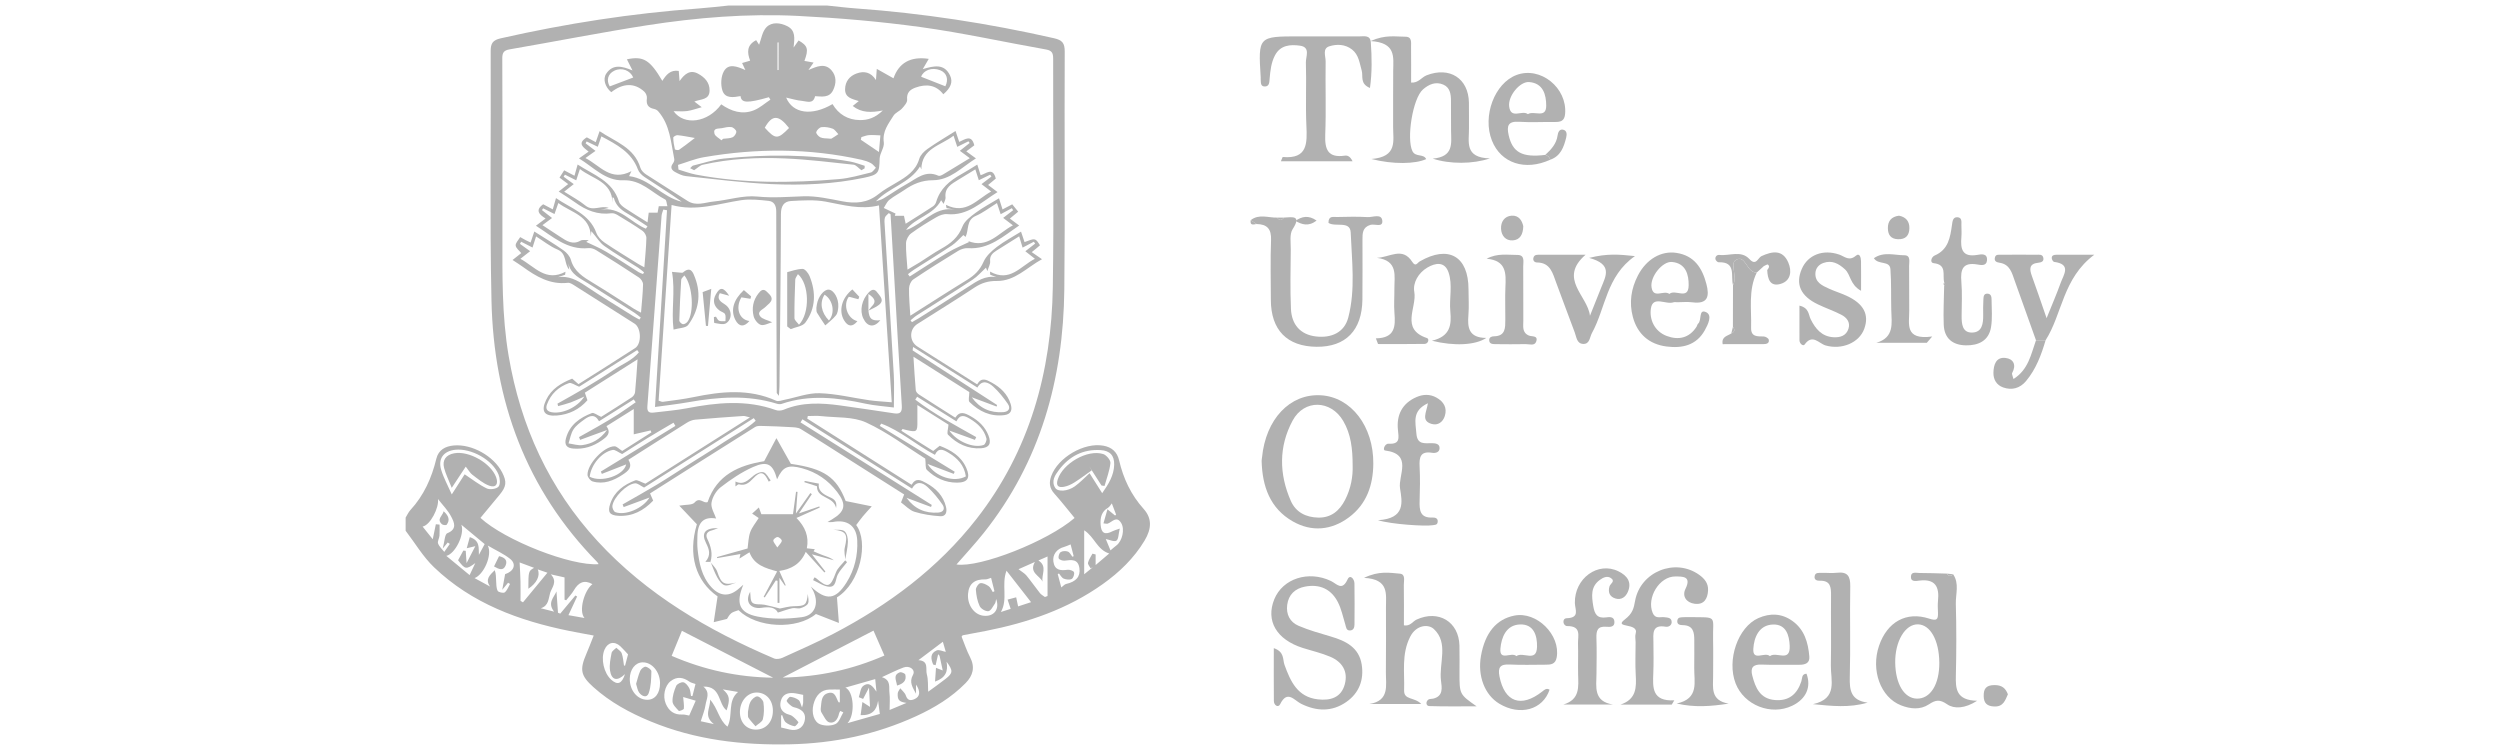 <?xml version="1.0" encoding="UTF-8" standalone="no"?>
<svg
   width="300"
   height="90"
   viewBox="0 0 300 90"
   version="1.1"
   id="svg8966"
   sodipodi:docname="sheffield.svg"
   inkscape:version="1.1.1 (3bf5ae0d25, 2021-09-20)"
   xmlns:inkscape="http://www.inkscape.org/namespaces/inkscape"
   xmlns:sodipodi="http://sodipodi.sourceforge.net/DTD/sodipodi-0.dtd"
   xmlns="http://www.w3.org/2000/svg"
   xmlns:svg="http://www.w3.org/2000/svg"
   xmlns:rdf="http://www.w3.org/1999/02/22-rdf-syntax-ns#"
   xmlns:cc="http://creativecommons.org/ns#"
   xmlns:dc="http://purl.org/dc/elements/1.1/"
   xmlns:sketch="http://www.bohemiancoding.com/sketch/ns">
  <sodipodi:namedview
     id="namedview8968"
     pagecolor="#ffffff"
     bordercolor="#666666"
     borderopacity="1.0"
     inkscape:pageshadow="2"
     inkscape:pageopacity="0.0"
     inkscape:pagecheckerboard="0"
     showgrid="false"
     inkscape:zoom="2.8936785"
     inkscape:cx="156.89373"
     inkscape:cy="-17.797416"
     inkscape:window-width="1866"
     inkscape:window-height="1016"
     inkscape:window-x="54"
     inkscape:window-y="27"
     inkscape:window-maximized="1"
     inkscape:current-layer="svg8966" />
  <!-- Generator: Sketch 3.3.3 (12072) - http://www.bohemiancoding.com/sketch -->
  <title
     id="title8893">Imported Layers</title>
  <desc
     id="desc8895">Created with Sketch.</desc>
  <defs
     id="defs8897" />
  <g
     id="Page-1"
     stroke="none"
     stroke-width="1"
     fill="none"
     fill-rule="evenodd"
     sketch:type="MSPage"
     transform="matrix(1.484,0,0,1.484,48.318,0.506)">
    <g
       id="Imported-Layers"
       sketch:type="MSLayerGroup"
       fill="#b1b1b1">
      <path
         d="m 34.314,0.106 c 0.78,0.079 1.558,0.178 2.34,0.234 5.402,0.39 10.738,1.21 16.019,2.411 0.657,0.149 0.867,0.382 0.864,1.078 -0.032,6.412 0.037,12.825 -0.033,19.237 -0.079,7.239 -1.93,13.927 -6.514,19.686 -0.695,0.873 -1.46,1.692 -2.206,2.552 1.9,0.278 7.377,-1.881 9.551,-3.761 -0.546,-0.661 -1.073,-1.34 -1.646,-1.979 -0.392,-0.437 -0.432,-0.887 -0.244,-1.407 0.544,-1.506 2.665,-2.748 4.23,-2.457 0.665,0.124 1.1,0.497 1.261,1.191 0.341,1.464 0.961,2.783 1.98,3.917 0.672,0.748 0.671,1.579 0.073,2.572 -0.857,1.425 -2.032,2.554 -3.375,3.51 -2.843,2.023 -6.061,3.117 -9.447,3.785 -0.626,0.124 -1.254,0.235 -1.88,0.354 -0.016,0.003 -0.027,0.032 -0.09,0.111 0.214,0.528 0.402,1.115 0.683,1.654 0.425,0.816 0.242,1.494 -0.36,2.105 -1.148,1.165 -2.527,1.999 -3.998,2.673 -3.233,1.481 -6.629,2.196 -10.191,2.273 -3.886,0.085 -7.662,-0.354 -11.279,-1.849 C 18.369,57.302 16.783,56.443 15.42,55.218 14.392,54.293 14.303,53.813 14.851,52.542 15.051,52.08 15.226,51.607 15.449,51.05 14.739,50.917 14.1,50.805 13.464,50.676 9.404,49.851 5.593,48.453 2.539,45.531 1.647,44.678 1,43.568 0.241,42.576 V 41.514 C 0.367,41.31 0.465,41.079 0.625,40.905 1.716,39.719 2.349,38.307 2.723,36.756 2.899,36.027 3.458,35.74 4.147,35.68 5.612,35.552 7.371,36.545 8.047,37.861 c 0.39,0.76 0.344,1.144 -0.211,1.811 -0.518,0.621 -1.032,1.245 -1.545,1.864 1.991,1.832 7.362,3.921 9.555,3.741 -0.038,-0.059 -0.065,-0.12 -0.108,-0.164 C 9.972,39.245 7.36,32.059 7.183,23.965 7.036,17.247 7.151,10.523 7.118,3.801 7.115,3.155 7.292,2.902 7.93,2.758 13.212,1.561 18.547,0.732 23.949,0.343 24.754,0.285 25.556,0.186 26.36,0.106 Z M 8.067,14.212 c 0,1.459 8.287e-4,2.919 -2.762e-4,4.378 -0.002,3.29 -0.051,6.577 0.504,9.845 0.967,5.692 3.27,10.725 7.192,14.982 3.982,4.322 8.927,7.208 14.268,9.485 0.186,0.079 0.478,0.038 0.674,-0.051 1.382,-0.629 2.778,-1.238 4.123,-1.941 4.467,-2.335 8.453,-5.286 11.58,-9.295 4.299,-5.511 6.06,-11.886 6.166,-18.757 0.094,-6.146 0.016,-12.295 0.028,-18.443 C 52.602,3.974 52.524,3.748 52.028,3.661 48.65,3.065 45.293,2.318 41.898,1.85 38.606,1.397 35.281,1.112 31.961,0.946 27.876,0.743 23.798,1.077 19.759,1.704 16.043,2.281 12.351,3.012 8.645,3.651 8.164,3.734 8.054,3.935 8.057,4.393 c 0.019,3.273 0.01,6.546 0.01,9.819 z M 30.731,54.448 c 2.967,-0.053 5.651,-0.659 8.225,-1.78 -0.319,-0.728 -0.608,-1.389 -0.883,-2.016 -2.401,1.241 -4.785,2.474 -7.342,3.796 z m -8.977,-1.754 c 2.636,1.139 5.347,1.727 8.206,1.765 -2.485,-1.277 -4.935,-2.536 -7.378,-3.792 -0.265,0.647 -0.531,1.297 -0.829,2.027 z m -7.787,-4.879 c 0.047,0.027 0.094,0.053 0.141,0.08 -0.23,0.495 -0.461,0.99 -0.702,1.508 0.324,0.058 0.759,0.134 1.299,0.23 -0.495,-0.559 -0.015,-2.25 0.641,-2.738 -0.664,-0.38 -1.131,-0.139 -1.497,0.491 -0.17,0.293 -0.415,0.543 -0.626,0.812 -0.044,-0.014 -0.088,-0.029 -0.132,-0.044 v -1.804 c -0.39,-0.088 -0.704,-0.158 -1.113,-0.25 0.574,0.604 0.088,1.052 -0.05,1.502 -0.137,0.447 -0.108,1.042 -0.757,1.241 0.321,0.082 0.641,0.163 1.077,0.275 -0.569,-0.722 -0.007,-1.146 0.19,-1.638 0.041,0.575 0.083,1.151 0.124,1.727 0.06,0.024 0.121,0.047 0.182,0.071 0.407,-0.488 0.815,-0.976 1.223,-1.464 z M 8.054,47.351 C 8.153,46.811 8.219,46.451 8.285,46.087 9.006,45.854 9.224,45.276 8.686,44.847 8.19,44.451 7.589,44.186 6.885,43.775 c 0.396,0.778 -0.349,2.375 -1.072,2.63 0.435,0.237 0.847,0.461 1.259,0.685 -0.438,-0.602 0.001,-0.945 0.373,-1.323 0.11,0.28 0.096,0.559 0.113,0.835 0.017,0.283 0.005,0.593 0.125,0.832 0.059,0.118 0.467,0.209 0.571,0.126 0.199,-0.157 0.293,-0.447 0.43,-0.682 -0.053,-0.032 -0.107,-0.064 -0.16,-0.095 -0.126,0.152 -0.252,0.304 -0.47,0.568 z m 33.456,8.4 c -0.254,-0.484 -0.583,-0.919 -0.243,-1.522 0.227,-0.402 -0.264,-0.783 -0.764,-0.596 -0.568,0.212 -1.111,0.493 -1.75,0.782 0.765,0.245 0.551,0.825 0.61,1.263 0.059,0.446 0.013,0.907 0.013,1.392 0.325,-0.136 0.763,-0.319 1.367,-0.572 -0.609,-0.085 -0.736,-0.247 -0.71,-0.768 0.007,-0.142 0.133,-0.277 0.205,-0.416 0.154,0.192 0.376,0.361 0.448,0.58 0.138,0.419 0.389,0.44 0.713,0.294 0.441,-0.198 0.495,-0.618 0.113,-1.171 v 0.733 z M 56.566,39.539 c 0.527,-0.752 0.945,-1.439 0.97,-2.292 0.022,-0.756 -0.342,-1.147 -1.097,-1.192 -1.416,-0.085 -2.531,0.496 -3.369,1.605 -0.314,0.416 -0.644,0.899 -0.302,1.45 0.21,0.338 1.011,0.285 1.584,-0.124 0.418,-0.298 0.774,-0.682 1.195,-1.061 0.325,0.514 0.641,1.014 1.021,1.615 z M 5.015,38.013 c 0.626,0.413 1.173,0.849 1.788,1.142 0.253,0.121 0.783,0.046 0.949,-0.147 0.164,-0.188 0.121,-0.677 0.005,-0.967 C 7.281,36.846 5.537,35.88 4.235,36.03 3.309,36.137 2.846,36.748 3.115,37.648 c 0.193,0.643 0.528,1.243 0.857,1.991 0.422,-0.658 0.752,-1.172 1.043,-1.626 z M 37.232,56.177 c -0.116,-0.048 -0.231,-0.095 -0.347,-0.142 0.111,-0.309 0.131,-0.739 0.35,-0.904 0.509,-0.382 0.793,0.049 1.078,0.457 -0.03,-0.311 -0.061,-0.622 -0.1,-1.016 -0.831,0.238 -1.573,0.45 -2.414,0.69 0.69,0.291 0.81,2.198 0.177,2.871 0.946,-0.269 1.754,-0.499 2.61,-0.742 -0.052,-0.397 -0.096,-0.734 -0.14,-1.07 -0.117,0.786 -0.5,1.199 -1.414,1.168 0.05,-0.367 0.098,-0.716 0.146,-1.064 0.193,0.124 0.387,0.249 0.615,0.395 -0.025,-0.482 -0.05,-0.944 -0.082,-1.559 -0.215,0.413 -0.347,0.664 -0.478,0.916 z M 25.891,55.403 c 0.567,0.489 0.598,0.808 0.304,1.7 -0.694,-0.524 -0.436,-1.969 -1.876,-1.923 0.591,0.497 0.238,1.009 0.173,1.475 -0.061,0.44 -0.246,0.862 -0.386,1.326 0.219,0.048 0.546,0.119 1.058,0.231 -0.867,-0.687 -0.266,-1.288 -0.304,-1.98 0.632,0.711 0.708,1.64 1.407,2.186 0.477,-0.938 -0.029,-2.058 0.854,-2.805 -0.355,-0.061 -0.696,-0.119 -1.23,-0.21 z M 1.613,42.237 c 0.31,0.387 0.6,0.751 0.821,1.027 0.08,-0.39 0.165,-0.801 0.25,-1.213 0.1,0.01 0.201,0.02 0.301,0.03 0,0.299 0.017,0.601 -0.006,0.898 -0.017,0.214 -0.178,0.457 -0.115,0.628 0.094,0.254 0.328,0.456 0.503,0.68 0.15,-0.216 0.299,-0.431 0.449,-0.646 -0.057,-0.038 -0.113,-0.075 -0.17,-0.113 -0.097,0.116 -0.193,0.233 -0.406,0.488 0.151,-0.544 0.157,-1.153 0.373,-1.24 0.826,-0.332 0.545,-0.89 0.318,-1.332 -0.269,-0.524 -0.71,-0.96 -1.076,-1.434 0.105,0.702 -0.627,2.122 -1.243,2.228 z m 26.94,16.42 c 0.818,0.005 1.383,-0.613 1.386,-1.518 0.003,-0.852 -0.521,-1.457 -1.28,-1.48 -0.753,-0.023 -1.372,0.669 -1.387,1.549 -0.014,0.848 0.513,1.444 1.281,1.449 z M 5.169,45.194 c 0.272,-0.527 0.489,-0.945 0.708,-1.371 -0.283,0.069 -0.489,0.118 -0.695,0.168 0.083,-0.302 0.166,-0.604 0.247,-0.9 0.86,0.287 0.699,0.887 0.737,1.435 C 6.317,44.245 6.467,43.964 6.632,43.655 6.018,43.145 5.436,42.662 4.748,42.09 c 0.289,0.805 -0.526,2.375 -1.217,2.518 0.626,0.516 1.227,1.012 1.884,1.554 0.179,-0.379 0.319,-0.675 0.459,-0.971 -0.74,0.537 -0.824,0.526 -1.392,-0.23 0.138,-0.253 0.281,-0.516 0.424,-0.78 0.065,0.005 0.13,0.011 0.195,0.016 0.02,0.286 0.039,0.572 0.069,0.996 z M 22.682,56.02 c 0.029,0.357 0.085,0.655 0.056,0.946 -0.008,0.077 -0.372,0.216 -0.407,0.178 -0.207,-0.229 -0.5,-0.497 -0.509,-0.761 -0.015,-0.418 0.125,-0.862 0.294,-1.254 0.07,-0.163 0.401,-0.329 0.58,-0.299 0.185,0.031 0.371,0.277 0.478,0.472 0.101,0.184 0.099,0.425 0.142,0.641 0.04,-0.001 0.079,-0.003 0.118,-0.004 0.084,-0.329 0.167,-0.659 0.246,-0.969 -0.194,-0.073 -0.366,-0.101 -0.494,-0.192 -0.504,-0.359 -1.013,-0.435 -1.519,-0.037 -0.476,0.375 -0.651,1.209 -0.389,1.824 0.247,0.58 0.668,0.909 1.335,0.872 0.189,-0.01 0.381,0.055 0.558,0.083 0.168,-0.382 0.341,-0.776 0.527,-1.2 -0.313,-0.092 -0.706,-0.208 -1.016,-0.299 z M 43.095,53.45 c -0.065,-0.017 -0.13,-0.035 -0.195,-0.053 -0.184,-0.447 -0.276,-0.905 0.286,-1.145 0.186,-0.079 0.468,0.07 0.734,0.12 -0.056,-0.194 -0.14,-0.48 -0.238,-0.818 -0.689,0.519 -1.299,0.979 -1.975,1.488 0.866,0.053 0.564,0.728 0.677,1.133 0.127,0.45 0.082,0.948 0.112,1.418 0.391,-0.287 0.907,-0.649 1.403,-1.036 0.61,-0.476 0.622,-0.662 0.084,-1.39 0.141,0.782 -0.078,1.305 -0.932,1.607 0.029,-0.428 0.052,-0.769 0.076,-1.11 0.169,0.065 0.339,0.13 0.545,0.21 -0.084,-0.393 -0.162,-0.779 -0.251,-1.162 -0.012,-0.054 -0.073,-0.096 -0.119,-0.153 -0.07,0.307 -0.138,0.599 -0.205,0.891 z m -22.282,1.452 c -0.003,-0.928 -0.665,-1.711 -1.424,-1.684 -0.586,0.021 -1.015,0.576 -1.023,1.325 -0.01,0.942 0.611,1.695 1.405,1.703 0.636,0.006 1.044,-0.52 1.041,-1.344 z m 28.353,-6.009 c -0.106,-0.32 -0.177,-0.534 -0.248,-0.748 0.231,-0.062 0.462,-0.124 0.694,-0.186 0.046,0.216 0.091,0.433 0.155,0.735 0.31,-0.101 0.753,-0.245 1.048,-0.342 -0.641,-0.821 -1.271,-1.628 -1.986,-2.544 -0.43,1.139 0.137,2.28 -0.452,3.338 0.349,-0.112 0.613,-0.197 0.789,-0.254 z m -16.778,6.955 c -0.318,-0.059 -0.558,-0.126 -0.803,-0.145 -0.49,-0.038 -0.879,0.133 -1.008,0.648 -0.115,0.458 0.023,0.829 0.481,1.033 0.14,0.062 0.31,0.077 0.429,0.165 0.195,0.143 0.372,0.318 0.518,0.509 0.018,0.023 -0.227,0.346 -0.311,0.33 -0.254,-0.051 -0.526,-0.157 -0.72,-0.324 -0.151,-0.131 -0.196,-0.384 -0.288,-0.583 -0.027,0.012 -0.055,0.025 -0.082,0.037 v 0.97 c 0.262,0.062 0.475,0.112 0.687,0.163 0.58,0.138 1.051,-0.106 1.199,-0.631 0.163,-0.58 -0.092,-0.93 -0.633,-1.112 -0.125,-0.042 -0.27,-0.055 -0.373,-0.128 -0.165,-0.118 -0.339,-0.255 -0.43,-0.426 -0.03,-0.056 0.197,-0.357 0.287,-0.348 0.234,0.022 0.487,0.115 0.674,0.257 0.128,0.097 0.157,0.323 0.279,0.603 0.054,-0.207 0.088,-0.285 0.091,-0.363 0.008,-0.219 0.003,-0.438 0.003,-0.654 z M 53.257,47.163 c 0.17,-0.127 0.266,-0.254 0.385,-0.281 0.81,-0.18 1.178,-0.595 1.083,-1.274 -0.108,-0.774 -0.647,-0.68 -1.201,-0.612 -0.157,0.019 -0.437,-0.08 -0.474,-0.189 -0.048,-0.141 0.039,-0.423 0.161,-0.504 0.146,-0.097 0.413,-0.105 0.584,-0.04 0.152,0.059 0.244,0.272 0.363,0.416 0.034,-0.015 0.069,-0.031 0.103,-0.047 -0.083,-0.319 -0.167,-0.638 -0.249,-0.951 -0.223,0.088 -0.362,0.162 -0.51,0.2 -0.606,0.154 -0.966,0.628 -0.881,1.2 0.102,0.685 0.559,0.735 1.129,0.653 0.176,-0.025 0.49,0.075 0.536,0.196 0.056,0.147 -0.053,0.475 -0.186,0.546 -0.168,0.09 -0.453,0.05 -0.648,-0.029 -0.156,-0.063 -0.255,-0.27 -0.379,-0.413 -0.034,0.016 -0.068,0.032 -0.102,0.048 0.093,0.349 0.186,0.698 0.288,1.079 z m 1.854,-4.624 v 3.557 c 0.209,-0.171 0.455,-0.373 0.702,-0.575 -0.06,0.031 -0.121,0.062 -0.182,0.094 -0.077,-0.152 -0.243,-0.327 -0.212,-0.452 0.064,-0.259 0.234,-0.491 0.36,-0.734 0.086,0.022 0.171,0.044 0.257,0.066 v 0.854 c 0.377,-0.32 0.741,-0.629 1.098,-0.933 -0.986,-0.308 -1.187,-1.341 -2.023,-1.876 z m -3.363,4.157 C 51.502,46.194 50.63,45.965 51.126,45.1 c -0.49,0.217 -0.908,0.402 -1.326,0.587 0.273,0.213 0.496,0.333 0.646,0.515 0.379,0.46 0.717,0.952 1.088,1.418 0.104,0.13 0.267,0.212 0.402,0.316 0.071,-0.027 0.141,-0.055 0.212,-0.082 v -3.195 c -0.183,0.079 -0.452,0.197 -0.737,0.321 0.759,0.484 0.217,1.159 0.337,1.715 z M 9.531,48.247 c 0.067,0.039 0.133,0.079 0.2,0.118 0.651,-0.789 1.301,-1.578 1.975,-2.394 -0.207,-0.072 -0.464,-0.16 -0.781,-0.269 0.223,0.526 -0.102,1.129 -0.761,1.564 0.007,-1.421 0.007,-1.421 0.464,-1.691 -0.456,-0.17 -0.866,-0.323 -1.169,-0.436 0.025,0.54 0.059,1.037 0.07,1.533 0.012,0.525 0.002,1.051 0.002,1.576 z m 26.102,9.014 c -0.082,-0.038 -0.164,-0.075 -0.246,-0.113 -0.035,0.074 -0.087,0.144 -0.102,0.222 -0.089,0.44 -0.356,0.813 -0.786,0.702 -0.261,-0.067 -0.439,-0.503 -0.626,-0.791 -0.065,-0.101 -0.077,-0.26 -0.059,-0.386 0.064,-0.467 0.01,-1.04 0.606,-1.196 0.58,-0.152 0.625,0.412 0.83,0.746 0.006,0.01 0.038,0.004 0.102,0.009 v -1.038 c -0.312,0 -0.583,-0.008 -0.853,0.002 -0.648,0.023 -1.092,0.446 -1.282,1.209 -0.167,0.669 0.029,1.416 0.56,1.607 0.37,0.134 0.893,0.133 1.236,-0.036 0.29,-0.142 0.42,-0.612 0.621,-0.937 z m 11.95,-10.877 c -0.182,0.053 -0.316,0.129 -0.447,0.125 -0.886,-0.027 -1.349,0.348 -1.417,1.171 -0.073,0.882 0.484,1.679 1.237,1.768 0.838,0.1 1.345,-0.495 1.038,-1.353 -0.043,0.172 -0.042,0.286 -0.096,0.362 -0.163,0.229 -0.324,0.59 -0.53,0.623 -0.218,0.034 -0.606,-0.192 -0.707,-0.406 -0.191,-0.402 -0.275,-0.873 -0.308,-1.322 -0.013,-0.179 0.201,-0.504 0.355,-0.534 0.207,-0.04 0.482,0.105 0.68,0.241 0.15,0.103 0.225,0.315 0.334,0.478 0.044,-0.024 0.089,-0.047 0.133,-0.071 -0.089,-0.355 -0.179,-0.711 -0.272,-1.082 z m 9.763,-6.019 c -0.117,0.14 -0.188,0.283 -0.303,0.35 -0.539,0.313 -0.641,0.813 -0.605,1.366 0.046,0.706 0.354,0.861 0.988,0.524 0.107,-0.057 0.23,-0.085 0.562,-0.204 -0.109,0.446 -0.093,0.862 -0.272,0.977 -0.178,0.114 -0.549,-0.072 -0.859,-0.131 0.122,0.294 0.266,0.642 0.38,0.917 0.182,-0.153 0.325,-0.284 0.48,-0.4 0.473,-0.353 0.694,-1.307 0.387,-1.81 -0.392,-0.64 -0.746,-0.048 -1.115,0.054 -0.038,0.011 -0.084,-0.005 -0.321,-0.027 0.105,-0.368 0.199,-0.7 0.324,-1.141 0.316,0.26 0.465,0.383 0.615,0.506 0.028,-0.024 0.056,-0.047 0.085,-0.071 -0.107,-0.283 -0.215,-0.565 -0.346,-0.911 z M 17.977,54.17 c -0.632,0.616 -1.089,0.49 -1.208,-0.29 -0.07,-0.459 0.039,-0.956 0.127,-1.424 0.03,-0.157 0.246,-0.278 0.377,-0.416 0.152,0.147 0.376,0.268 0.441,0.447 0.112,0.311 0.127,0.657 0.183,0.988 0.029,0.004 0.058,0.007 0.088,0.011 0.086,-0.328 0.173,-0.656 0.241,-0.912 -0.241,-0.255 -0.421,-0.47 -0.625,-0.659 -0.476,-0.44 -1.018,-0.321 -1.275,0.27 -0.322,0.74 -0.06,1.908 0.549,2.446 0.501,0.443 0.849,0.333 1.103,-0.461 z"
         id="Fill-1"
         sketch:type="MSShapeGroup" />
      <path
         d="m 16.05,33.37 c 0.773,-0.49 1.633,-1.025 2.478,-1.582 0.127,-0.084 0.251,-0.263 0.266,-0.409 0.083,-0.846 0.133,-1.695 0.202,-2.663 -1.48,0.936 -2.851,1.804 -4.262,2.696 0.07,0.207 0.137,0.403 0.208,0.612 -0.66,0.749 -1.492,1.157 -2.476,1.235 -1.018,0.08 -1.3,-0.344 -0.867,-1.256 0.427,-0.901 1.211,-1.365 2.108,-1.726 0.159,0.138 0.323,0.28 0.511,0.443 1.537,-0.975 3.068,-1.931 4.581,-2.914 0.541,-0.351 0.496,-1.631 -0.044,-1.975 -1.618,-1.032 -3.237,-2.062 -4.86,-3.085 -0.162,-0.102 -0.365,-0.237 -0.533,-0.218 -1.432,0.165 -2.556,-0.501 -3.644,-1.291 -0.246,-0.178 -0.505,-0.338 -0.832,-0.555 0.274,-0.216 0.487,-0.385 0.705,-0.556 -0.161,-0.205 -0.433,-0.399 -0.452,-0.615 -0.018,-0.208 0.225,-0.44 0.365,-0.68 0.194,0.108 0.322,0.183 0.454,0.252 0.112,0.059 0.228,0.11 0.388,0.187 0.101,-0.299 0.189,-0.56 0.3,-0.891 0.81,0.516 1.603,0.991 2.357,1.522 0.258,0.182 0.519,0.477 0.601,0.77 0.266,0.948 1,1.387 1.76,1.847 1.132,0.685 2.237,1.414 3.355,2.121 0.16,0.101 0.334,0.182 0.555,0.301 0.064,-0.807 0.148,-1.546 0.165,-2.287 0.004,-0.186 -0.165,-0.443 -0.331,-0.553 -1.139,-0.755 -2.294,-1.486 -3.455,-2.208 -0.175,-0.109 -0.415,-0.192 -0.614,-0.171 -1.739,0.18 -2.898,-0.94 -4.263,-1.809 0.289,-0.216 0.507,-0.38 0.781,-0.586 -0.534,-0.326 -0.855,-0.675 -0.194,-1.149 0.238,0.126 0.486,0.258 0.776,0.412 0.083,-0.294 0.155,-0.544 0.26,-0.913 1.204,0.846 2.695,1.251 3.266,2.82 0.109,0.299 0.379,0.586 0.649,0.77 0.893,0.607 1.819,1.165 2.735,1.738 0.141,0.088 0.293,0.16 0.494,0.268 0.064,-0.838 0.147,-1.601 0.165,-2.367 0.005,-0.194 -0.148,-0.464 -0.312,-0.578 -0.651,-0.453 -1.332,-0.863 -2.011,-1.274 -0.144,-0.087 -0.335,-0.173 -0.49,-0.151 -1.124,0.156 -2.071,-0.24 -2.955,-0.882 -0.409,-0.297 -0.843,-0.559 -1.322,-0.873 0.276,-0.216 0.506,-0.397 0.765,-0.601 -0.246,-0.184 -0.45,-0.337 -0.7,-0.525 0.129,-0.202 0.243,-0.379 0.377,-0.59 0.284,0.15 0.532,0.281 0.833,0.44 0.08,-0.285 0.156,-0.552 0.256,-0.908 1.29,0.847 2.833,1.32 3.344,3.005 0.061,0.202 0.284,0.385 0.474,0.513 0.58,0.39 1.181,0.749 1.833,1.158 0.039,-0.318 0.067,-0.547 0.096,-0.782 h 0.718 c 0.031,-0.169 0.061,-0.335 0.096,-0.525 h 0.697 c -0.065,-0.218 -0.065,-0.481 -0.172,-0.536 -1.106,-0.569 -1.95,-1.615 -3.402,-1.558 -1.434,0.056 -2.39,-1.052 -3.575,-1.769 0.31,-0.218 0.518,-0.365 0.779,-0.549 -0.401,-0.335 -0.972,-0.649 -0.146,-1.155 0.182,0.098 0.425,0.23 0.723,0.39 0.098,-0.281 0.187,-0.537 0.309,-0.888 1.266,0.856 2.802,1.301 3.303,2.966 0.062,0.206 0.266,0.407 0.456,0.531 1.108,0.724 2.237,1.414 3.346,2.136 0.704,0.458 1.419,0.123 2.119,0.055 1.181,-0.114 2.376,-0.518 3.526,-0.403 1.271,0.127 2.493,0.021 3.744,-0.021 1.039,-0.035 2.096,0.209 3.13,0.406 1.069,0.204 2.036,0.141 2.923,-0.575 0.443,-0.358 0.953,-0.636 1.447,-0.927 0.801,-0.472 1.566,-0.945 1.858,-1.934 0.091,-0.309 0.389,-0.604 0.666,-0.8 0.717,-0.505 1.476,-0.95 2.266,-1.449 0.11,0.326 0.197,0.586 0.297,0.882 0.469,-0.204 0.996,-0.635 1.22,0.276 -0.197,0.149 -0.401,0.303 -0.647,0.489 0.245,0.178 0.453,0.33 0.779,0.568 -1.147,0.715 -2.078,1.762 -3.477,1.766 -0.905,0.003 -1.611,0.307 -2.308,0.788 -0.399,0.275 -0.839,0.496 -1.215,0.799 -0.205,0.166 -0.315,0.451 -0.452,0.658 0.432,0.204 0.692,0.327 0.952,0.45 -0.02,0.06 -0.039,0.12 -0.059,0.18 h 0.74 c 0.043,0.202 0.082,0.386 0.137,0.645 0.767,-0.485 1.49,-0.934 2.202,-1.402 0.117,-0.077 0.225,-0.223 0.264,-0.358 0.314,-1.081 1.095,-1.725 2.028,-2.243 0.423,-0.235 0.83,-0.499 1.298,-0.782 0.094,0.299 0.176,0.56 0.269,0.857 0.436,-0.104 0.981,-0.705 1.228,0.274 -0.188,0.156 -0.4,0.332 -0.622,0.517 0.242,0.182 0.462,0.348 0.763,0.575 -1.328,0.817 -2.401,1.944 -4.079,1.783 -0.277,-0.027 -0.604,0.096 -0.854,0.241 -0.705,0.409 -1.405,0.836 -2.059,1.319 -0.217,0.16 -0.4,0.512 -0.408,0.782 -0.02,0.68 0.068,1.363 0.119,2.145 0.366,-0.217 0.681,-0.395 0.988,-0.587 0.579,-0.363 1.138,-0.764 1.734,-1.096 0.766,-0.427 1.385,-0.92 1.721,-1.801 0.17,-0.447 0.661,-0.811 1.076,-1.118 0.575,-0.425 1.216,-0.76 1.88,-1.165 0.11,0.346 0.192,0.606 0.285,0.898 0.279,-0.146 0.509,-0.267 0.785,-0.411 0.156,0.191 0.303,0.372 0.483,0.593 -0.235,0.195 -0.43,0.357 -0.674,0.559 0.243,0.182 0.463,0.346 0.753,0.562 -1.296,0.87 -2.435,1.947 -4.139,1.831 -0.261,-0.018 -0.568,0.08 -0.795,0.219 -1.222,0.747 -2.436,1.508 -3.625,2.307 -0.196,0.132 -0.343,0.474 -0.348,0.722 -0.014,0.698 0.058,1.397 0.103,2.213 1.602,-1.014 3.079,-1.97 4.579,-2.887 0.598,-0.366 1.045,-0.788 1.339,-1.461 0.206,-0.473 0.649,-0.883 1.073,-1.208 0.605,-0.464 1.29,-0.824 1.963,-1.242 0.107,0.322 0.195,0.583 0.283,0.845 0.874,-0.334 0.874,-0.334 1.25,0.26 -0.106,0.09 -0.217,0.186 -0.33,0.279 -0.098,0.082 -0.199,0.161 -0.338,0.273 0.251,0.173 0.459,0.317 0.83,0.572 -1.257,0.69 -2.188,1.779 -3.666,1.761 -0.672,-0.008 -1.225,0.158 -1.783,0.528 -1.525,1.01 -3.085,1.967 -4.629,2.95 -0.667,0.424 -0.666,1.396 0.002,1.822 1.598,1.016 3.2,2.026 4.832,3.059 0.346,-0.599 0.74,-0.382 1.174,-0.144 0.724,0.399 1.281,0.926 1.536,1.733 0.157,0.497 0.025,0.835 -0.526,0.902 -1.113,0.135 -2.029,-0.311 -2.799,-1.06 -0.123,-0.119 -0.017,-0.473 -0.017,-0.805 -1.414,-0.895 -2.891,-1.83 -4.519,-2.86 0.066,1.014 0.112,1.861 0.188,2.706 0.011,0.124 0.139,0.271 0.253,0.345 0.96,0.624 1.93,1.234 2.944,1.878 0.36,-0.568 0.774,-0.378 1.226,-0.125 0.659,0.369 1.179,0.857 1.457,1.565 0.254,0.649 0.072,0.99 -0.611,1.035 -1.051,0.069 -1.94,-0.361 -2.66,-1.097 -0.113,-0.115 0.014,-0.466 0.037,-0.814 -0.738,-0.466 -1.568,-0.989 -2.516,-1.587 0,0.496 -0.005,0.896 0.001,1.296 0.012,0.875 -0.043,0.922 -0.892,0.726 -0.104,-0.024 -0.207,-0.055 -0.311,-0.082 -0.031,0.047 -0.062,0.094 -0.093,0.141 0.418,0.27 0.835,0.541 1.255,0.808 0.427,0.271 0.857,0.538 1.32,0.827 0.174,-0.139 0.339,-0.271 0.524,-0.419 0.915,0.353 1.735,0.832 2.155,1.8 0.346,0.798 0.116,1.178 -0.756,1.18 -0.948,0.002 -1.765,-0.381 -2.432,-1.029 -0.143,-0.138 -0.08,-0.489 -0.133,-0.913 -1.479,-0.929 -3.04,-2.125 -4.783,-2.923 -1.067,-0.489 -2.412,-0.378 -3.634,-0.515 -0.357,-0.04 -0.722,-0.006 -1.083,-0.006 -0.014,0.069 -0.027,0.139 -0.041,0.208 2.804,1.778 5.607,3.556 8.435,5.35 0.355,-0.607 0.758,-0.373 1.193,-0.135 0.791,0.434 1.372,1.023 1.591,1.925 0.102,0.418 -0.014,0.78 -0.461,0.753 -0.704,-0.044 -1.419,-0.152 -2.09,-0.36 -0.397,-0.123 -0.72,-0.489 -1.088,-0.755 0.088,-0.222 0.159,-0.401 0.255,-0.644 -1.381,-0.876 -2.773,-1.76 -4.166,-2.644 -1.397,-0.886 -2.785,-1.785 -4.196,-2.647 -0.228,-0.139 -0.555,-0.139 -0.839,-0.156 -0.741,-0.046 -1.483,-0.073 -2.225,-0.092 -0.208,-0.005 -0.459,-0.023 -0.619,0.078 -2.836,1.778 -5.662,3.575 -8.504,5.376 0.091,0.211 0.168,0.388 0.253,0.584 -0.775,0.81 -1.676,1.291 -2.815,1.227 -0.719,-0.041 -0.888,-0.307 -0.65,-0.996 0.338,-0.982 1.104,-1.522 2.013,-1.871 0.173,-0.066 0.448,0.137 0.824,0.267 2.685,-1.702 5.503,-3.488 8.454,-5.357 -0.279,-0.063 -0.41,-0.125 -0.537,-0.116 -1.296,0.09 -2.593,0.181 -3.887,0.298 -0.232,0.021 -0.476,0.122 -0.676,0.247 -1.569,0.982 -3.128,1.978 -4.731,2.996 0.383,0.616 -0.037,0.924 -0.467,1.207 -0.738,0.486 -1.533,0.805 -2.426,0.545 -0.18,-0.053 -0.407,-0.344 -0.412,-0.53 -0.024,-0.88 1.331,-2.307 2.182,-2.312 0.179,-8.3e-4 0.359,0.209 0.624,0.376 0.752,-0.478 1.556,-0.989 2.361,-1.501 -0.021,-0.053 -0.042,-0.106 -0.064,-0.158 -0.426,0.099 -0.852,0.198 -1.364,0.316 v -2.046 c -0.791,0.497 -1.474,0.925 -2.205,1.384 0.404,0.572 0.046,0.849 -0.383,1.152 -0.697,0.493 -1.447,0.73 -2.296,0.662 -0.536,-0.043 -0.744,-0.296 -0.595,-0.838 0.301,-1.092 1.121,-1.66 2.094,-2.033 0.165,-0.063 0.445,0.174 0.748,0.306 z m 5.697,-17.135 c -0.354,5.349 -0.701,10.584 -1.048,15.821 0.137,0.04 0.248,0.109 0.347,0.095 0.826,-0.115 1.658,-0.209 2.473,-0.379 2.254,-0.467 4.486,-0.7 6.679,0.289 0.181,0.082 0.457,-0.03 0.684,-0.075 0.945,-0.186 1.895,-0.56 2.833,-0.531 1.35,0.04 2.69,0.379 4.037,0.572 0.53,0.075 1.068,0.098 1.798,0.162 -0.351,-5.401 -0.69,-10.63 -1.033,-15.92 -1.511,0.369 -2.89,-0.044 -4.301,-0.304 -0.91,-0.168 -1.874,-0.103 -2.808,-0.052 -0.574,0.031 -0.817,0.402 -0.819,1.044 -0.014,4.642 -0.072,9.284 -0.118,13.925 -0.002,0.217 -0.025,0.435 -0.046,0.787 -0.13,-0.182 -0.175,-0.215 -0.175,-0.249 -0.019,-4.885 -0.04,-9.771 -0.04,-14.656 2.77e-4,-0.483 -0.175,-0.815 -0.618,-0.862 -0.733,-0.078 -1.492,-0.163 -2.212,-0.056 -1.842,0.273 -3.644,0.939 -5.633,0.388 z m -0.372,0.424 c -0.1,-0.017 -0.199,-0.035 -0.299,-0.052 -0.048,0.168 -0.126,0.334 -0.139,0.505 -0.384,5.133 -0.756,10.267 -1.148,15.399 -0.034,0.447 0.137,0.557 0.519,0.509 0.895,-0.111 1.799,-0.177 2.683,-0.347 2.41,-0.465 4.804,-0.711 7.186,0.147 0.186,0.067 0.45,0.049 0.635,-0.029 1.485,-0.624 3.02,-0.557 4.562,-0.347 1.463,0.199 2.921,0.429 4.382,0.642 0.488,0.071 0.639,-0.108 0.606,-0.629 -0.231,-3.593 -0.427,-7.189 -0.634,-10.784 -0.09,-1.562 -0.182,-3.124 -0.274,-4.686 -0.049,-0.032 -0.097,-0.063 -0.146,-0.095 -0.11,0.124 -0.278,0.233 -0.315,0.376 -0.054,0.207 -0.025,0.439 -0.011,0.66 0.244,4.013 0.5,8.026 0.732,12.04 0.048,0.829 0.007,1.663 0.007,2.644 -0.818,-0.107 -1.563,-0.15 -2.282,-0.307 -2.269,-0.495 -4.528,-0.762 -6.792,0.014 -0.115,0.039 -0.266,0.025 -0.385,-0.012 -2.369,-0.733 -4.751,-0.549 -7.141,-0.126 -0.877,0.155 -1.763,0.255 -2.715,0.389 0.33,-5.412 0.65,-10.662 0.97,-15.912 z m 26.139,5.217 c -0.006,-0.085 -0.013,-0.171 -0.019,-0.256 1.617,0.9 2.452,-0.43 3.631,-1.035 -0.304,-0.239 -0.534,-0.42 -0.774,-0.609 0.292,-0.228 0.543,-0.424 0.794,-0.62 -0.035,-0.05 -0.07,-0.1 -0.106,-0.149 -0.295,0.154 -0.59,0.309 -0.911,0.476 -0.091,-0.302 -0.171,-0.569 -0.275,-0.914 -0.642,0.403 -1.234,0.774 -1.824,1.147 -0.32,0.202 -0.573,0.422 -0.524,0.877 0.024,0.218 -0.122,0.454 -0.224,0.789 -0.096,-0.229 -0.133,-0.32 -0.115,-0.276 -0.356,0.325 -0.678,0.706 -1.077,0.969 -1.492,0.982 -3.011,1.923 -4.516,2.886 -0.18,0.115 -0.336,0.267 -0.504,0.401 0.038,0.049 0.075,0.099 0.113,0.148 0.178,-0.102 0.361,-0.198 0.535,-0.307 1.342,-0.849 2.691,-1.688 4.021,-2.556 0.699,-0.456 1.377,-0.929 2.28,-0.777 -0.168,-0.064 -0.336,-0.129 -0.504,-0.193 z m -34.948,0.192 c 0.845,-0.116 1.522,0.232 2.206,0.694 1.261,0.853 2.566,1.64 3.854,2.451 0.168,0.106 0.348,0.193 0.523,0.289 0.035,-0.055 0.07,-0.109 0.106,-0.164 -0.176,-0.135 -0.343,-0.283 -0.528,-0.401 -1.228,-0.783 -2.464,-1.554 -3.69,-2.339 -0.656,-0.421 -1.441,-0.726 -1.635,-1.637 0.024,0.17 0.048,0.339 0.072,0.509 -0.445,-0.486 -0.166,-1.301 -0.955,-1.632 -0.609,-0.255 -1.142,-0.693 -1.729,-1.062 -0.112,0.351 -0.195,0.613 -0.287,0.9 -0.34,-0.174 -0.629,-0.322 -0.919,-0.469 -0.034,0.058 -0.067,0.115 -0.101,0.172 0.265,0.191 0.531,0.381 0.826,0.593 -0.272,0.213 -0.505,0.394 -0.788,0.615 1.175,0.643 2.05,1.893 3.647,1.047 -0.011,0.081 -0.021,0.162 -0.031,0.243 -0.19,0.063 -0.379,0.127 -0.569,0.19 z m 28.296,-0.24 c 0.047,0.064 0.093,0.127 0.14,0.191 1.032,-0.654 2.053,-1.33 3.102,-1.955 0.558,-0.332 1.168,-0.577 1.711,-0.841 0.048,0.036 -0.033,-0.025 -0.115,-0.085 1.603,0.665 2.467,-0.644 3.648,-1.257 -0.299,-0.228 -0.531,-0.406 -0.789,-0.602 0.296,-0.228 0.552,-0.426 0.808,-0.624 -0.036,-0.054 -0.072,-0.107 -0.107,-0.161 -0.289,0.156 -0.579,0.312 -0.903,0.487 -0.106,-0.319 -0.194,-0.584 -0.299,-0.901 -0.591,0.366 -1.119,0.78 -1.715,1.038 -0.782,0.338 -0.538,1.112 -0.823,1.699 -0.113,-0.095 -0.194,-0.163 -0.18,-0.151 -0.328,0.302 -0.594,0.618 -0.923,0.838 -1.008,0.672 -2.042,1.305 -3.062,1.957 -0.172,0.11 -0.328,0.243 -0.492,0.365 z M 15.218,18.778 c -0.065,-1.704 -1.581,-1.917 -2.629,-2.702 -0.124,0.356 -0.215,0.617 -0.31,0.89 -0.331,-0.167 -0.626,-0.315 -0.921,-0.463 -0.03,0.049 -0.061,0.098 -0.092,0.147 0.263,0.206 0.526,0.412 0.815,0.638 -0.259,0.192 -0.485,0.36 -0.778,0.578 0.516,0.338 0.992,0.647 1.465,0.961 0.501,0.333 0.991,0.652 1.627,0.285 0.138,-0.08 0.354,-0.027 0.654,-0.04 -0.189,0.139 -0.263,0.194 -0.202,0.149 0.505,0.246 1.074,0.478 1.597,0.787 0.893,0.528 1.756,1.105 2.636,1.657 0.108,0.068 0.236,0.103 0.355,0.153 0.028,-0.046 0.057,-0.091 0.086,-0.137 -0.16,-0.126 -0.312,-0.266 -0.482,-0.375 -0.91,-0.585 -1.848,-1.13 -2.728,-1.756 -0.369,-0.263 -0.621,-0.692 -0.926,-1.045 -0.034,-0.039 -0.066,-0.08 -0.126,-0.153 -0.017,0.181 -0.029,0.304 -0.041,0.427 z m -0.438,-6.338 c 1.188,0.605 2.036,1.939 3.719,1.059 -0.117,0.249 -0.154,0.329 -0.189,0.402 1.663,0.205 2.679,1.715 4.26,2.068 -0.982,-0.695 -2.001,-1.326 -3,-1.988 -0.223,-0.147 -0.455,-0.373 -0.544,-0.614 -0.523,-1.416 -1.733,-2.028 -2.957,-2.681 -0.108,0.312 -0.197,0.572 -0.29,0.842 -0.334,-0.16 -0.619,-0.296 -0.903,-0.432 -0.028,0.051 -0.055,0.103 -0.083,0.154 0.26,0.198 0.52,0.396 0.802,0.611 -0.279,0.197 -0.509,0.36 -0.817,0.579 z m 23.492,3.499 c 0.207,-0.077 0.431,-0.126 0.617,-0.238 0.625,-0.374 1.219,-0.802 1.856,-1.151 0.794,-0.435 1.525,-1.161 2.575,-0.681 0.091,0.042 0.264,-0.035 0.373,-0.1 0.714,-0.425 1.421,-0.862 2.169,-1.318 -0.32,-0.237 -0.557,-0.413 -0.805,-0.597 0.292,-0.233 0.542,-0.432 0.792,-0.632 -0.033,-0.045 -0.065,-0.091 -0.098,-0.136 -0.297,0.147 -0.594,0.295 -0.905,0.448 -0.099,-0.301 -0.185,-0.563 -0.297,-0.902 -1.04,0.81 -2.585,1.004 -2.607,2.727 -0.044,-0.104 -0.088,-0.207 -0.103,-0.244 -0.838,1.366 -2.499,1.695 -3.568,2.824 z m 5.706,0.544 c -0.016,-0.087 -0.031,-0.174 -0.047,-0.261 1.633,0.82 2.492,-0.439 3.658,-1.075 -0.326,-0.25 -0.549,-0.421 -0.781,-0.599 0.293,-0.223 0.548,-0.418 0.804,-0.614 -0.034,-0.05 -0.068,-0.1 -0.102,-0.15 -0.297,0.145 -0.594,0.289 -0.92,0.448 -0.098,-0.306 -0.181,-0.567 -0.281,-0.878 -0.488,0.298 -0.938,0.57 -1.385,0.846 -0.537,0.332 -1.118,0.628 -1.024,1.428 0.017,0.148 -0.089,0.311 -0.156,0.52 -0.107,-0.159 -0.164,-0.244 -0.2,-0.298 -0.626,1.207 -2.081,1.394 -2.836,2.397 0.244,-0.05 0.438,-0.17 0.637,-0.28 1.051,-0.582 1.918,-1.613 3.31,-1.353 -0.226,-0.043 -0.452,-0.086 -0.679,-0.129 z m -24.308,1.666 c 0.043,-0.063 0.085,-0.125 0.127,-0.188 -0.542,-0.348 -1.071,-0.72 -1.63,-1.038 -0.518,-0.295 -0.93,-0.653 -1.087,-1.251 -0.006,-0.024 -0.057,-0.035 -0.108,-0.065 v 0.43 c -0.058,-1.719 -1.616,-1.895 -2.638,-2.71 -0.119,0.363 -0.205,0.626 -0.299,0.914 -0.335,-0.169 -0.624,-0.314 -0.913,-0.46 -0.035,0.056 -0.07,0.111 -0.105,0.167 0.259,0.189 0.518,0.378 0.82,0.598 -0.276,0.218 -0.505,0.399 -0.775,0.612 0.617,0.397 1.212,0.706 1.719,1.123 0.62,0.51 1.266,-0.057 1.885,0.194 -0.226,0.051 -0.451,0.101 -0.677,0.152 1.57,-0.318 2.454,1.035 3.68,1.523 z m 8.877,15.536 c -0.051,-0.072 -0.102,-0.144 -0.153,-0.215 -2.982,1.887 -5.963,3.773 -8.872,5.615 -0.289,-0.144 -0.52,-0.36 -0.731,-0.343 -0.676,0.056 -1.741,1.136 -1.833,1.83 -0.021,0.159 0.106,0.447 0.234,0.497 0.8,0.312 2.253,-0.302 2.766,-1.176 -0.728,0.269 -1.407,0.52 -2.086,0.771 -0.028,-0.072 -0.057,-0.144 -0.085,-0.216 0.926,-0.531 1.861,-1.047 2.774,-1.599 0.905,-0.547 1.786,-1.134 2.679,-1.7 0.911,-0.578 1.836,-1.137 2.734,-1.734 0.86,-0.571 1.811,-1.027 2.572,-1.73 z m 12.199,6.229 c 0.645,0.894 1.506,1.271 2.563,1.193 0.449,-0.033 0.555,-0.333 0.349,-0.634 -0.353,-0.515 -0.757,-1.012 -1.215,-1.434 -0.391,-0.359 -0.884,-0.535 -1.253,0.13 -2.981,-1.885 -5.921,-3.745 -8.861,-5.604 -0.052,0.083 -0.104,0.166 -0.156,0.249 3.538,2.224 7.075,4.449 10.613,6.674 -0.019,0.055 -0.038,0.111 -0.057,0.166 -0.661,-0.246 -1.322,-0.493 -1.984,-0.739 z m 0.529,-12.2 c -0.017,0.169 -0.05,0.272 -0.026,0.288 2.27,1.473 4.544,2.939 6.817,4.406 -0.011,0.042 -0.023,0.084 -0.034,0.127 -0.671,-0.251 -1.342,-0.501 -2.012,-0.752 0.643,0.897 1.503,1.279 2.55,1.204 0.433,-0.031 0.615,-0.312 0.362,-0.676 -0.345,-0.495 -0.727,-0.982 -1.172,-1.384 -0.403,-0.365 -0.911,-0.588 -1.286,0.072 -1.743,-1.101 -3.445,-2.176 -5.199,-3.284 z m -28.703,4.786 c -0.018,-0.067 -0.036,-0.133 -0.054,-0.2 0.764,-0.434 1.535,-0.854 2.289,-1.304 0.756,-0.452 1.509,-0.911 2.235,-1.409 0.688,-0.473 1.519,-0.773 2.059,-1.436 -0.045,-0.061 -0.09,-0.123 -0.135,-0.184 -1.608,1.015 -3.217,2.031 -4.696,2.964 -0.35,-0.134 -0.636,-0.359 -0.819,-0.294 -0.842,0.3 -1.472,0.873 -1.784,1.734 -0.114,0.315 -0.016,0.544 0.362,0.619 0.844,0.168 2.091,-0.365 2.663,-1.268 -0.455,0.2 -0.777,0.361 -1.113,0.483 -0.328,0.119 -0.67,0.198 -1.006,0.294 z m 3.535,5.478 c -0.026,-0.063 -0.053,-0.126 -0.079,-0.189 2.009,-1.229 4.018,-2.459 6.027,-3.688 -0.05,-0.087 -0.101,-0.174 -0.151,-0.261 -0.704,0.415 -1.412,0.821 -2.109,1.247 -0.723,0.442 -1.435,0.902 -2.046,1.288 -0.33,-0.152 -0.57,-0.369 -0.763,-0.333 -0.9,0.168 -1.752,1.202 -1.861,2.169 0.968,0.497 2.756,-0.108 2.95,-1 -0.655,0.255 -1.313,0.512 -1.97,0.769 z M 43.042,36.44 c -1.527,-0.804 -2.777,-1.952 -4.347,-2.527 -0.037,0.062 -0.075,0.125 -0.112,0.187 2.02,1.235 4.039,2.47 6.058,3.705 -0.026,0.058 -0.051,0.115 -0.077,0.173 -0.679,-0.257 -1.359,-0.515 -2.12,-0.803 0.65,1.06 2.172,1.523 3.098,1.005 -0.129,-0.896 -0.673,-1.479 -1.427,-1.926 -0.421,-0.25 -0.797,-0.417 -1.074,0.185 z m 1.735,-2.71 c -1.112,-0.697 -2.143,-1.343 -3.174,-1.989 -0.05,0.078 -0.101,0.155 -0.151,0.233 1.528,1.178 3.246,2.077 4.928,3.03 -0.035,0.074 -0.07,0.149 -0.106,0.223 -0.66,-0.24 -1.32,-0.481 -2.072,-0.754 0.616,0.901 1.963,1.452 2.781,1.166 0.127,-0.045 0.264,-0.377 0.223,-0.53 -0.191,-0.72 -0.695,-1.201 -1.323,-1.578 -0.418,-0.251 -0.796,-0.428 -1.106,0.199 z m -28.897,-0.009 c -0.349,-0.636 -0.789,-0.439 -1.202,-0.134 -0.316,0.233 -0.658,0.477 -0.866,0.796 -0.212,0.326 -0.272,0.75 -0.399,1.131 0.38,0.051 0.771,0.187 1.136,0.134 0.746,-0.108 1.4,-0.438 1.979,-1.219 -0.849,0.311 -1.513,0.554 -2.177,0.798 -0.03,-0.075 -0.06,-0.15 -0.089,-0.225 0.526,-0.295 1.056,-0.584 1.578,-0.887 0.533,-0.309 1.067,-0.619 1.586,-0.952 0.484,-0.311 0.949,-0.652 1.422,-0.979 l -0.162,-0.225 c -0.92,0.578 -1.839,1.155 -2.804,1.761 z"
         id="Fill-2"
         sketch:type="MSShapeGroup" />
      <path
         d="m 29.615,7.52 c -1.735,0.497 -2.231,0.482 -2.291,-0.091 C 26.751,7.534 26.071,7.647 25.855,6.974 25.705,6.51 25.739,5.848 25.97,5.431 26.342,4.761 27.029,5.022 27.714,5.325 27.597,5.074 27.531,4.932 27.449,4.755 c 0.222,-0.065 0.423,-0.124 0.65,-0.19 -0.251,-0.66 -0.285,-1.261 0.486,-1.658 0.102,0.158 0.204,0.317 0.237,0.368 0.177,-0.449 0.255,-1.076 0.607,-1.426 0.435,-0.433 1.116,-0.357 1.682,-0.069 0.67,0.341 0.584,0.965 0.502,1.723 0.187,-0.264 0.296,-0.419 0.404,-0.572 0.745,0.429 0.825,0.702 0.471,1.654 0.225,0.04 0.446,0.08 0.741,0.133 -0.14,0.203 -0.241,0.349 -0.418,0.606 0.709,-0.313 1.342,-0.575 1.863,0.016 C 35.093,5.818 35.074,6.411 34.805,6.96 34.496,7.588 33.896,7.465 33.351,7.436 33.196,8.107 32.683,7.851 32.299,7.817 31.873,7.78 31.456,7.647 31.012,7.551 c 0.534,1.295 2.074,1.508 3.748,0.525 0.491,0.829 1.241,1.279 2.205,1.293 0.643,0.01 1.242,-0.172 1.861,-0.776 -0.952,0.182 -1.72,0.197 -2.433,-0.364 0.16,-0.13 0.299,-0.242 0.491,-0.397 -0.543,-0.176 -1.126,-0.267 -1.107,-0.974 0.016,-0.625 0.368,-1.048 0.919,-1.253 0.617,-0.231 1.174,-0.113 1.577,0.527 0.017,-0.227 0.033,-0.454 0.067,-0.902 0.5,0.282 0.901,0.508 1.351,0.761 0.428,-1.24 1.372,-1.795 2.851,-1.571 -0.17,0.292 -0.297,0.509 -0.483,0.828 0.907,-0.265 1.743,-0.473 2.21,0.526 0.241,0.515 0.055,0.994 -0.548,1.509 C 43.127,6.512 42.338,6.432 41.481,6.739 41.042,6.896 40.736,7.145 40.794,7.721 c 0.022,0.223 -0.23,0.506 -0.414,0.71 -0.201,0.223 -0.54,0.34 -0.69,0.584 -0.404,0.654 -0.91,1.258 -0.782,2.156 0.059,0.413 -0.327,0.873 -0.337,1.316 -0.027,1.153 -0.077,1.296 -1.258,1.545 -2.476,0.521 -4.996,0.627 -7.507,0.514 -2.305,-0.103 -4.601,-0.407 -6.898,-0.646 -0.296,-0.031 -0.59,-0.179 -0.859,-0.322 -0.276,-0.146 -0.451,-0.362 -0.199,-0.695 0.073,-0.096 0.137,-0.251 0.114,-0.36 C 21.689,11.175 21.63,9.749 20.65,8.642 20.572,8.555 20.44,8.491 20.322,8.467 19.833,8.368 19.68,8.09 19.751,7.603 19.775,7.435 19.669,7.188 19.539,7.068 18.747,6.343 17.816,6.371 16.869,7.114 16.376,6.705 16.166,6.055 16.464,5.613 16.991,4.83 17.729,4.994 18.586,5.356 18.395,4.975 18.267,4.719 18.134,4.455 c 1.339,-0.279 1.858,0.04 2.865,1.743 0.308,-0.487 0.65,-0.913 1.329,-0.804 0.019,0.244 0.036,0.469 0.063,0.823 0.427,-0.617 0.878,-0.939 1.505,-0.595 0.523,0.287 0.928,0.698 0.924,1.349 -0.004,0.786 -0.711,0.687 -1.232,0.899 0.182,0.14 0.328,0.251 0.597,0.458 -0.474,0.129 -0.818,0.262 -1.174,0.309 -0.36,0.048 -0.731,0.011 -1.103,0.011 0.853,1.195 2.778,0.932 3.854,-0.552 0.803,0.561 1.695,0.861 2.647,0.479 0.48,-0.193 0.888,-0.566 1.329,-0.857 -0.041,-0.066 -0.083,-0.132 -0.124,-0.197 z m -7.347,5.473 c 0.012,0.126 0.024,0.252 0.036,0.377 0.468,0.138 0.929,0.316 1.406,0.407 3.838,0.729 7.705,0.689 11.575,0.364 0.867,-0.073 1.721,-0.327 2.572,-0.533 0.159,-0.038 0.275,-0.251 0.41,-0.383 -0.133,-0.128 -0.247,-0.293 -0.404,-0.375 -0.231,-0.121 -0.486,-0.209 -0.741,-0.267 -4.244,-0.951 -8.508,-0.95 -12.777,-0.21 -0.707,0.123 -1.385,0.409 -2.077,0.62 z M 31.244,10.01 C 30.405,8.926 29.88,8.92 29.283,9.986 30.147,10.941 30.33,10.944 31.244,10.01 Z M 43.884,6.637 C 44.155,6.095 44.016,5.557 43.459,5.336 42.787,5.069 42.104,5.354 41.927,5.866 42.56,6.116 43.188,6.363 43.884,6.637 Z M 18.646,5.927 C 18.407,5.359 17.728,5.079 17.109,5.38 16.585,5.634 16.46,6.163 16.745,6.646 17.389,6.402 18.02,6.164 18.646,5.927 Z m 7.134,5.078 c 0.044,-0.041 0.087,-0.083 0.131,-0.124 0.259,-0.035 0.539,-0.02 0.768,-0.121 0.148,-0.066 0.314,-0.312 0.301,-0.461 C 26.967,10.16 26.738,9.96 26.582,9.936 c -0.247,-0.038 -0.517,0.034 -0.771,0.087 -0.267,0.056 -0.726,-0.043 -0.597,0.445 0.057,0.214 0.37,0.36 0.567,0.537 z m 8.552,-0.152 c 0.22,0.01 0.3,0.039 0.348,0.011 0.189,-0.109 0.368,-0.236 0.551,-0.356 -0.152,-0.153 -0.278,-0.375 -0.461,-0.444 -0.278,-0.104 -0.603,-0.158 -0.895,-0.124 -0.166,0.019 -0.383,0.234 -0.432,0.403 -0.03,0.105 0.182,0.353 0.336,0.422 0.209,0.094 0.468,0.078 0.552,0.089 z m 2.765,-0.108 c -0.016,0.071 -0.032,0.143 -0.048,0.214 0.422,0.285 0.844,0.57 1.466,0.991 0.05,-0.572 0.083,-0.958 0.117,-1.344 -0.308,-0.01 -0.618,-0.042 -0.924,-0.021 -0.206,0.014 -0.408,0.104 -0.611,0.16 z m -13.469,0.07 c -0.615,-0.104 -1.01,-0.19 -1.41,-0.226 -0.111,-0.01 -0.336,0.13 -0.335,0.198 0.005,0.317 0.059,0.635 0.131,0.945 0.009,0.041 0.262,0.09 0.337,0.04 0.381,-0.259 0.742,-0.549 1.277,-0.956 z m 6.771,-7.726 c -0.029,8.296e-4 -0.058,0.002 -0.087,0.002 v 2.232 c 0.029,-5.53e-4 0.058,-0.001 0.087,-0.002 V 3.09 Z"
         id="Fill-3"
         sketch:type="MSShapeGroup" />
      <path
         d="m 31.392,37.167 c 2.685,0.386 3.689,1.068 4.433,3.006 0.723,0.148 1.377,0.282 2.109,0.431 -0.269,0.299 -0.497,0.539 -0.709,0.792 -0.183,0.22 -0.348,0.455 -0.55,0.72 1.03,1.386 0.327,4.693 -1.555,5.849 0.054,0.721 0.102,1.355 0.156,2.069 -0.688,-0.269 -1.255,-0.491 -1.857,-0.726 -1.544,1.29 -4.778,1.149 -6.259,-0.31 -0.207,0.084 -0.439,0.124 -0.596,0.254 -0.173,0.144 -0.276,0.371 -0.336,0.455 -0.39,0.096 -0.696,0.171 -1.074,0.264 0.103,-0.687 0.204,-1.366 0.312,-2.087 -1.779,-1.235 -2.412,-3.379 -1.674,-5.832 -0.454,-0.479 -0.898,-0.948 -1.425,-1.504 0.529,-0.095 1.05,-0.033 1.242,-0.255 0.413,-0.479 0.715,0.11 1.052,-0.034 0.747,-2.218 2.545,-2.976 4.573,-3.307 0.323,-0.609 0.63,-1.185 0.99,-1.863 0.397,0.707 0.744,1.325 1.167,2.076 z m 1.617,9.924 c 1.235,1.159 1.998,1.086 2.885,-0.329 0.651,-1.04 0.923,-2.195 0.865,-3.408 -0.057,-1.179 -0.817,-1.717 -1.978,-1.483 -0.105,0.021 -0.218,0.003 -0.427,0.003 0.188,-0.111 0.282,-0.165 0.374,-0.221 1.063,-0.643 1.177,-1.194 0.418,-2.198 -0.727,-0.961 -1.676,-1.615 -2.844,-1.93 -1.152,-0.311 -1.561,-0.126 -2.025,0.89 -0.333,-1.224 -0.769,-1.513 -1.949,-0.988 -0.929,0.413 -1.796,1.005 -2.606,1.628 -0.369,0.284 -0.682,0.812 -0.749,1.269 -0.06,0.412 0.249,0.879 0.376,1.264 -0.976,-0.168 -1.494,0.273 -1.515,1.439 -0.006,0.353 -0.023,0.71 0.016,1.06 0.122,1.104 0.326,2.189 1.111,3.049 0.703,0.77 1.48,0.793 2.251,0.097 0.084,-0.075 0.171,-0.148 0.338,-0.293 -0.629,1.485 -0.344,2.281 1.14,2.575 1.158,0.229 2.408,0.203 3.587,0.05 1.061,-0.138 1.403,-1.093 0.945,-2.086 -0.061,-0.133 -0.141,-0.257 -0.212,-0.385 z"
         id="Fill-4"
         sketch:type="MSShapeGroup" />
      <path
         d="m 7.389,45.462 c 0.148,-0.303 0.277,-0.567 0.406,-0.83 0.46,0.101 0.705,0.33 0.534,0.746 -0.19,0.463 -0.535,0.321 -0.94,0.084"
         id="Fill-5"
         sketch:type="MSShapeGroup" />
      <path
         d="m 39.977,55.096 c -0.058,-0.43 -0.347,-0.85 0.225,-1.071 0.115,-0.044 0.425,0.089 0.447,0.186 0.114,0.493 -0.172,0.738 -0.672,0.884"
         id="Fill-6"
         sketch:type="MSShapeGroup" />
      <path
         d="m 56.511,38.919 c -0.329,-0.513 -0.658,-1.027 -0.986,-1.541 0.07,0.101 0.139,0.203 0.209,0.304 -0.47,0.332 -0.929,0.683 -1.416,0.99 -0.254,0.161 -0.547,0.298 -0.84,0.351 -0.434,0.08 -0.675,-0.057 -0.508,-0.588 0.405,-1.293 2.399,-2.462 3.679,-2.06 0.258,0.081 0.608,0.5 0.584,0.729 -0.065,0.627 -0.306,1.235 -0.477,1.85 -0.082,-0.012 -0.164,-0.024 -0.246,-0.035"
         id="Fill-7"
         sketch:type="MSShapeGroup" />
      <path
         d="M 3.969,39.108 C 3.721,38.475 3.484,38.001 3.352,37.499 3.185,36.862 3.51,36.435 4.161,36.314 5.353,36.092 7.13,37.102 7.557,38.244 7.766,38.801 7.535,39.131 6.992,38.929 6.5,38.746 6.071,38.374 5.64,38.051 5.457,37.914 5.34,37.69 5.102,37.392 4.728,37.959 4.399,38.457 3.969,39.108"
         id="Fill-8"
         sketch:type="MSShapeGroup" />
      <path
         d="m 3.316,41.001 c 0.41,0.371 0.531,0.711 0.24,1.092 -0.042,0.055 -0.301,0.029 -0.38,-0.045 -0.454,-0.419 0.048,-0.659 0.14,-1.047"
         id="Fill-9"
         sketch:type="MSShapeGroup" />
      <path
         d="m 27.923,57.213 c 0.047,-0.21 0.06,-0.536 0.197,-0.797 0.106,-0.203 0.369,-0.449 0.558,-0.446 0.176,0.003 0.467,0.294 0.495,0.488 0.063,0.444 0.062,0.922 -0.045,1.354 -0.056,0.227 -0.388,0.385 -0.596,0.575 -0.193,-0.228 -0.404,-0.443 -0.571,-0.689 -0.064,-0.094 -0.025,-0.257 -0.039,-0.485"
         id="Fill-10"
         sketch:type="MSShapeGroup" />
      <path
         d="m 18.877,54.957 c 0.11,-0.361 0.188,-0.729 0.341,-1.064 0.069,-0.15 0.302,-0.34 0.432,-0.32 0.177,0.026 0.468,0.239 0.464,0.366 -0.017,0.595 -0.024,1.22 -0.218,1.771 -0.149,0.424 -0.561,0.252 -0.777,-0.054 -0.131,-0.186 -0.159,-0.444 -0.242,-0.698"
         id="Fill-11"
         sketch:type="MSShapeGroup" />
      <path
         d="m 31.096,26.055 v -4.388 c 0.302,-0.073 0.771,-0.255 1.245,-0.265 0.187,-0.004 0.464,0.34 0.562,0.581 0.528,1.304 0.51,2.608 -0.339,3.763 -0.223,0.303 -0.782,0.358 -1.187,0.527 -0.093,-0.073 -0.187,-0.145 -0.281,-0.218 z M 31.963,21.824 c -0.092,0.182 -0.211,0.312 -0.216,0.446 -0.04,1.038 -0.076,2.077 -0.065,3.115 0.002,0.174 0.232,0.345 0.367,0.532 0.897,-0.947 0.847,-3.28 -0.086,-4.092 z"
         id="Fill-12"
         sketch:type="MSShapeGroup" />
      <path
         d="m 21.906,26.309 c -0.199,-1.576 0.157,-3.053 -0.127,-4.666 0.156,0.015 0.438,0.043 0.719,0.066 0.058,0.005 0.138,0.012 0.175,-0.02 0.633,-0.549 0.823,0.032 0.974,0.435 0.513,1.359 0.289,2.663 -0.556,3.808 -0.191,0.259 -0.745,0.249 -1.185,0.378 z m 0.873,-4.381 c -0.112,0.15 -0.248,0.246 -0.254,0.35 -0.067,1.099 -0.123,2.198 -0.154,3.298 -0.003,0.102 0.172,0.274 0.286,0.297 0.108,0.021 0.283,-0.082 0.365,-0.183 0.568,-0.702 0.448,-2.943 -0.244,-3.762 z"
         id="Fill-13"
         sketch:type="MSShapeGroup" />
      <path
         d="m 29.882,25.719 c -0.313,0.082 -0.664,0.291 -0.924,0.208 -0.25,-0.079 -0.513,-0.432 -0.58,-0.711 -0.153,-0.637 -0.041,-1.268 0.378,-1.811 0.189,-0.246 0.396,-0.456 0.691,-0.158 0.255,0.258 0.613,0.518 0.214,0.933 -0.106,0.111 -0.233,0.201 -0.34,0.311 -0.21,0.215 -0.699,0.352 -0.407,0.746 0.169,0.228 0.561,0.29 0.968,0.481"
         id="Fill-14"
         sketch:type="MSShapeGroup" />
      <path
         d="m 33.454,24.558 c 0.014,-0.099 0.025,-0.186 0.04,-0.273 0.104,-0.641 0.571,-1.229 0.958,-1.206 0.415,0.025 0.82,0.722 0.775,1.387 -0.016,0.237 -0.05,0.518 -0.187,0.69 -0.244,0.308 -0.574,0.548 -0.867,0.816 -0.226,-0.343 -0.465,-0.68 -0.672,-1.034 -0.06,-0.104 -0.034,-0.259 -0.046,-0.381 z m 1.016,1.018 c 0.524,-0.612 0.331,-1.658 -0.352,-2.089 -0.412,0.62 -0.286,1.438 0.352,2.089 z"
         id="Fill-15"
         sketch:type="MSShapeGroup" />
      <path
         d="m 37.665,24.78 c 0.07,0.678 0.265,0.834 0.964,0.776 -0.498,0.617 -1.053,0.555 -1.384,-0.157 -0.301,-0.648 -0.113,-1.492 0.429,-2.078 0.248,-0.268 0.478,-0.33 0.7,-0.021 0.216,0.301 0.616,0.624 0.148,1.006 -0.25,0.205 -0.573,0.32 -0.861,0.474 0.093,-0.119 0.171,-0.248 0.276,-0.35 0.354,-0.345 0.293,-0.624 -0.273,-0.998 v 1.348"
         id="Fill-16"
         sketch:type="MSShapeGroup" />
      <path
         d="m 25.644,23.365 c -0.267,0.491 0.077,0.692 0.42,0.915 0.554,0.361 0.634,1.167 0.094,1.518 -0.224,0.145 -0.633,0.023 -0.952,-0.023 -0.035,-0.005 -0.026,-0.311 -0.038,-0.478 0.056,-0.01 0.112,-0.02 0.168,-0.03 0.084,0.115 0.144,0.285 0.256,0.331 0.149,0.061 0.338,0.025 0.51,0.031 -0.005,-0.192 0.046,-0.413 -0.033,-0.567 -0.068,-0.134 -0.291,-0.183 -0.433,-0.285 -0.487,-0.351 -0.591,-0.823 -0.303,-1.327 0.339,-0.592 0.589,-0.594 1.076,0.125 -0.25,-0.068 -0.5,-0.137 -0.766,-0.209"
         id="Fill-17"
         sketch:type="MSShapeGroup" />
      <path
         d="m 36.851,23.856 c -0.246,-0.064 -0.491,-0.128 -0.771,-0.201 -0.486,0.637 -0.138,1.767 0.693,1.975 -0.398,0.487 -0.766,0.46 -1.083,-0.08 -0.449,-0.765 -0.187,-1.797 0.675,-2.488 0.182,0.194 0.37,0.393 0.557,0.592 -0.023,0.067 -0.047,0.135 -0.07,0.202"
         id="Fill-18"
         sketch:type="MSShapeGroup" />
      <path
         d="m 27.591,23.117 c 0.221,0.191 0.403,0.349 0.586,0.507 -0.017,0.066 -0.034,0.132 -0.051,0.198 -0.236,-0.038 -0.472,-0.077 -0.733,-0.119 -0.498,0.831 -0.199,1.803 0.646,1.914 -0.428,0.512 -0.851,0.475 -1.14,-0.1 -0.391,-0.78 -0.15,-1.614 0.692,-2.399"
         id="Fill-19"
         sketch:type="MSShapeGroup" />
      <path
         d="m 24.525,26.01 c -0.086,-0.881 -0.172,-1.762 -0.267,-2.733 0.112,-0.042 0.344,-0.129 0.697,-0.26 -0.096,1.08 -0.181,2.041 -0.266,3.001 -0.055,-0.003 -0.109,-0.005 -0.164,-0.008"
         id="Fill-20"
         sketch:type="MSShapeGroup" />
      <path
         d="m 37.359,13.27 c -0.136,0.082 -0.273,0.165 -0.26,0.156 -0.274,-0.202 -0.442,-0.428 -0.631,-0.448 -1.836,-0.195 -3.672,-0.424 -5.514,-0.506 -2.247,-0.1 -4.495,0.009 -6.701,0.513 -0.209,0.048 -0.385,0.242 -0.685,0.439 0.02,0.011 -0.119,-0.062 -0.321,-0.166 0.115,-0.104 0.168,-0.192 0.238,-0.209 0.831,-0.201 1.654,-0.483 2.497,-0.569 3.41,-0.348 6.819,-0.359 10.208,0.242 0.398,0.071 0.781,0.227 1.171,0.343 -0.001,0.068 -0.003,0.137 -0.004,0.205"
         id="Fill-21"
         sketch:type="MSShapeGroup" />
      <path
         d="m 33.094,44.483 c 0.459,0.586 0.776,0.99 1.093,1.395 -0.028,0.023 -0.056,0.047 -0.084,0.07 -0.47,-0.519 -0.941,-1.037 -1.508,-1.663 -0.428,0.993 -1.169,1.396 -2.138,1.542 0.185,0.413 0.351,0.784 0.517,1.155 -0.019,0.014 -0.038,0.027 -0.058,0.041 -0.118,-0.169 -0.236,-0.339 -0.447,-0.641 v 2.028 c -0.051,0 -0.102,2.76e-4 -0.153,2.76e-4 v -1.783 c -0.046,-0.011 -0.093,-0.022 -0.139,-0.032 -0.299,0.458 -0.597,0.915 -0.896,1.373 -0.03,-0.016 -0.06,-0.032 -0.091,-0.047 0.354,-0.667 0.708,-1.334 1.093,-2.057 -0.983,-0.27 -1.86,-0.524 -2.239,-1.546 -0.28,0.176 -0.516,0.324 -0.81,0.509 0.027,-0.127 0.047,-0.222 0.078,-0.368 -0.637,0.112 -1.258,0.221 -1.879,0.33 -0.004,-0.028 -0.008,-0.056 -0.012,-0.085 0.821,-0.231 1.643,-0.461 2.472,-0.694 0.06,-0.414 0.061,-0.889 0.21,-1.312 0.142,-0.402 0.439,-0.749 0.687,-1.15 -0.136,-0.092 -0.312,-0.211 -0.531,-0.36 0.188,-0.17 0.367,-0.332 0.545,-0.493 0.083,0.224 0.164,0.442 0.201,0.542 h 2.56 c 0.071,-0.526 0.158,-1.169 0.245,-1.812 0.041,0.003 0.081,0.006 0.122,0.009 -0.04,0.515 -0.079,1.03 -0.134,1.75 0.467,-0.659 0.819,-1.156 1.171,-1.654 0.04,0.029 0.08,0.058 0.121,0.087 -0.311,0.462 -0.621,0.924 -1.044,1.554 0.666,-0.227 1.156,-0.394 1.647,-0.561 0.011,0.03 0.023,0.059 0.034,0.089 -0.6,0.268 -1.2,0.537 -1.882,0.842 0.7,0.72 1.029,1.485 0.839,2.455 0.242,0.027 0.444,0.05 0.646,0.072 -0.035,0.057 -0.069,0.114 -0.104,0.171 0.241,0.102 0.478,0.217 0.724,0.304 0.316,0.112 0.64,0.202 0.926,0.421 -0.536,-0.145 -1.073,-0.289 -1.782,-0.48 z m -2.797,-0.554 c 0.18,-0.254 0.35,-0.393 0.361,-0.544 0.007,-0.099 -0.212,-0.293 -0.338,-0.3 -0.118,-0.007 -0.348,0.178 -0.347,0.276 0.002,0.151 0.16,0.3 0.323,0.568 z"
         id="Fill-22"
         sketch:type="MSShapeGroup" />
      <path
         d="m 30.508,48.865 c 0.335,-0.059 0.726,-0.18 1.118,-0.186 0.94,-0.015 1.032,-0.082 1.139,-0.989 0.013,0.26 0.113,0.562 0.013,0.767 -0.091,0.187 -0.385,0.315 -0.615,0.383 -0.199,0.059 -0.444,-0.045 -0.652,2.76e-4 -0.371,0.08 -0.729,0.218 -1.168,0.355 -0.217,-0.451 -0.748,-0.476 -1.313,-0.388 -0.811,0.126 -1.413,-0.409 -0.931,-1.293 0.046,0.27 -0.005,0.715 0.186,0.883 0.211,0.186 0.648,0.098 0.98,0.164 0.4,0.078 0.792,0.192 1.244,0.304"
         id="Fill-23"
         sketch:type="MSShapeGroup" />
      <path
         d="m 35.779,44.968 c 0.088,0.083 0.176,0.166 0.156,0.147 -0.285,0.374 -0.582,0.666 -0.758,1.019 -0.186,0.374 -0.112,1.006 -0.688,0.971 -0.442,-0.027 -0.866,-0.344 -1.298,-0.532 0.031,-0.073 0.063,-0.146 0.095,-0.219 0.044,0.014 0.098,0.017 0.13,0.045 0.977,0.847 1.166,0.773 1.622,-0.455 0.139,-0.372 0.499,-0.662 0.758,-0.989 l -0.017,0.012"
         id="Fill-24"
         sketch:type="MSShapeGroup" />
      <path
         d="m 24.898,45.094 h -0.421 c 0.481,-0.543 0.309,-1.015 0.056,-1.523 -0.401,-0.803 -0.095,-1.226 0.978,-1.209 -0.25,0.095 -0.366,0.155 -0.489,0.182 -0.381,0.082 -0.558,0.333 -0.395,0.67 0.297,0.614 0.469,1.222 0.259,1.894 l 0.014,-0.015"
         id="Fill-25"
         sketch:type="MSShapeGroup" />
      <path
         d="m 29.605,38.608 c -0.393,-0.827 -0.668,-0.889 -1.273,-0.251 -0.317,0.334 -0.628,0.608 -1.138,0.466 -0.071,-0.02 -0.182,0.106 -0.282,0.169 v -0.398 c 0.668,0.324 1.039,-0.132 1.48,-0.486 0.211,-0.169 0.576,-0.328 0.796,-0.257 0.236,0.076 0.385,0.427 0.572,0.658 -0.052,0.033 -0.103,0.067 -0.155,0.1"
         id="Fill-26"
         sketch:type="MSShapeGroup" />
      <path
         d="m 33.655,38.764 c -0.085,0.537 0.28,0.812 0.751,1.036 0.337,0.161 0.77,0.278 0.644,0.946 -0.201,-0.989 -1.579,-0.757 -1.546,-1.767 -0.36,-0.116 -0.69,-0.223 -1.021,-0.33 0.009,-0.033 0.018,-0.066 0.027,-0.099 0.356,0.067 0.712,0.134 1.145,0.215"
         id="Fill-27"
         sketch:type="MSShapeGroup" />
      <path
         d="m 24.884,45.108 c 0.188,0.255 0.454,0.484 0.551,0.771 0.337,0.993 0.552,1.119 1.543,0.89 -0.31,0.085 -0.65,0.289 -0.923,0.221 -0.248,-0.061 -0.473,-0.389 -0.619,-0.649 -0.22,-0.393 -0.362,-0.83 -0.538,-1.248 -2.77e-4,2.77e-4 -0.014,0.015 -0.014,0.015"
         id="Fill-28"
         sketch:type="MSShapeGroup" />
      <path
         d="m 35.795,44.956 c -0.019,-0.34 -0.118,-0.7 -0.042,-1.017 0.265,-1.097 0.113,-1.334 -0.931,-1.451 0.311,0.033 0.707,-0.036 0.908,0.13 0.199,0.164 0.283,0.569 0.273,0.864 -0.016,0.497 -0.145,0.991 -0.226,1.486 2.76e-4,0 0.017,-0.012 0.017,-0.012"
         id="Fill-29"
         sketch:type="MSShapeGroup" />
      <path
         d="m 70.44,52.067 c 0.887,0.309 0.71,0.917 0.868,1.352 0.485,1.336 1.049,2.604 2.699,2.792 1,0.114 1.885,-0.125 2.178,-1.224 0.28,-1.05 -0.222,-1.814 -1.173,-2.22 -0.715,-0.305 -1.486,-0.479 -2.231,-0.715 -2.121,-0.674 -3.008,-2.198 -2.296,-3.94 0.681,-1.667 2.757,-2.342 4.575,-1.474 0.483,0.231 0.899,0.853 1.353,-0.134 0.195,-0.423 0.546,-0.039 0.552,0.332 0.02,1.105 0.01,2.211 0.003,3.317 -0.002,0.238 -0.07,0.475 -0.36,0.487 -0.31,0.013 -0.314,-0.257 -0.38,-0.474 -0.188,-0.613 -0.316,-1.26 -0.606,-1.823 -0.548,-1.063 -1.482,-1.475 -2.658,-1.248 -0.801,0.155 -1.325,0.641 -1.436,1.47 -0.103,0.769 0.22,1.4 0.917,1.697 0.841,0.359 1.731,0.609 2.611,0.868 1.207,0.354 2.277,0.882 2.496,2.266 0.194,1.226 -0.203,2.3 -1.242,3.024 -1.167,0.814 -2.409,0.766 -3.66,0.147 -0.556,-0.276 -1.112,-1.146 -1.696,0.04 -0.149,0.302 -0.502,0.093 -0.505,-0.267 -0.014,-1.39 -0.005,-2.78 -0.005,-4.272"
         id="Fill-30"
         sketch:type="MSShapeGroup" />
      <path
         d="m 78.49,37.157 c -0.015,1.74 -0.544,3.276 -1.975,4.339 -1.41,1.047 -3.006,1.194 -4.529,0.328 -1.854,-1.053 -2.476,-2.85 -2.526,-4.891 -0.002,-0.091 0.021,-0.182 0.03,-0.273 0.299,-3.11 2.253,-5.18 4.756,-5.038 2.452,0.14 4.271,2.513 4.244,5.535 z m -1.671,0.149 c -5.52e-4,-1.361 -0.138,-2.542 -0.76,-3.605 -1.002,-1.712 -3.159,-1.774 -4.096,-0.029 -1.126,2.097 -1.098,4.319 -0.144,6.49 0.405,0.922 1.231,1.334 2.225,1.352 1.036,0.018 1.709,-0.551 2.163,-1.432 0.474,-0.92 0.642,-1.905 0.612,-2.776 z"
         id="Fill-31"
         sketch:type="MSShapeGroup" />
      <path
         d="m 125.377,46.096 c 0.513,0.754 0.196,1.596 0.217,2.391 0.052,1.928 0.05,3.859 0.003,5.787 -0.026,1.071 0.01,2.014 1.72,2.051 -0.988,0.639 -1.862,0.669 -2.412,0.292 -0.625,-0.429 -0.942,-0.363 -1.493,0 -0.698,0.461 -1.501,0.372 -2.254,0.077 -1.652,-0.649 -2.449,-2.843 -1.772,-4.82 0.659,-1.922 2.196,-2.799 4.057,-2.191 0.625,0.204 0.724,0.062 0.708,-0.481 -0.009,-0.321 -0.032,-0.646 0.002,-0.964 0.12,-1.126 -0.218,-1.789 -1.502,-1.631 -0.27,0.033 -0.744,0.139 -0.683,-0.377 0.043,-0.361 0.441,-0.238 0.689,-0.238 0.733,-0.001 1.466,0.031 2.199,0.05 0.152,0.222 0.326,0.241 0.52,0.055 z m -1.119,7.126 c -0.018,-1.783 -0.724,-3.047 -1.719,-3.077 -1.041,-0.03 -1.874,1.376 -1.846,3.115 0.027,1.707 0.722,2.861 1.741,2.891 1.101,0.032 1.842,-1.157 1.825,-2.929 z"
         id="Fill-32"
         sketch:type="MSShapeGroup" />
      <path
         d="m 77.74,46.387 c 1.209,-0.587 2.071,-0.406 2.888,-0.341 0.493,0.039 0.323,0.58 0.329,0.915 0.02,1.09 0.007,2.18 0.007,3.265 0.52,0.089 0.707,-0.32 1.026,-0.467 1.769,-0.814 3.417,0.169 3.465,2.099 0.018,0.735 0.004,1.472 0.004,2.207 -2.77e-4,1.739 -5.53e-4,1.739 1.384,2.709 -1.28,0 -2.561,0.022 -3.839,-0.02 -0.233,-0.008 -0.306,-0.325 -0.075,-0.516 0.092,-0.076 0.262,-0.053 0.395,-0.084 0.852,-0.197 0.707,-0.913 0.639,-1.452 -0.177,-1.412 0.641,-3.044 -0.581,-4.181 -0.443,-0.413 -1.419,-0.342 -1.911,0.627 -0.717,1.411 -0.441,2.874 -0.491,4.326 -0.028,0.82 0.836,0.53 1.387,1.112 H 78.174 c 1.655,-0.266 1.324,-1.52 1.333,-2.567 0.015,-1.747 0.012,-3.495 0.006,-5.242 -0.004,-1.063 0.278,-2.289 -1.773,-2.389"
         id="Fill-33"
         sketch:type="MSShapeGroup" />
      <path
         d="M 78.22,6.772 C 77.388,6.429 77.68,5.818 77.554,5.378 77.377,4.759 77.316,4.089 76.767,3.661 76.216,3.23 75.53,3.212 74.928,3.404 c -0.573,0.182 -0.287,0.8 -0.293,1.217 -0.029,1.978 0.046,3.959 -0.032,5.934 -0.048,1.199 0.228,1.887 1.58,1.691 0.222,-0.032 0.436,0.052 0.629,0.454 h -5.795 c 0.089,-0.201 0.129,-0.347 0.156,-0.345 2.009,0.176 1.972,-1.109 1.906,-2.542 -0.078,-1.699 0.014,-3.405 -0.041,-5.105 -0.015,-0.465 0.394,-1.232 -0.471,-1.354 -0.779,-0.11 -1.593,-0.059 -2.035,0.794 -0.303,0.584 -0.369,1.227 -0.425,1.87 -0.023,0.27 -0.012,0.622 -0.372,0.635 -0.394,0.015 -0.328,-0.349 -0.352,-0.61 -0.004,-0.045 0.003,-0.092 2.76e-4,-0.138 -0.204,-3.304 -0.204,-3.304 3.123,-3.304 1.609,0 3.217,-0.002 4.826,0.003 0.392,0.001 0.913,-0.141 0.956,0.477 0.084,1.206 0.111,2.416 -0.069,3.69"
         id="Fill-34"
         sketch:type="MSShapeGroup" />
      <path
         d="m 87.921,12.466 c -1.39,0.473 -3.263,0.472 -4.628,0.019 1.706,-0.145 1.5,-1.224 1.485,-2.212 -0.012,-0.829 0.002,-1.658 -0.007,-2.487 -0.005,-0.522 -0.08,-1.052 -0.62,-1.285 -0.618,-0.267 -1.171,-0.025 -1.647,0.392 -0.836,0.733 -1.339,4.001 -0.852,4.985 0.255,0.514 0.891,0.187 1.116,0.647 -0.877,0.398 -2.671,0.443 -4.435,-0.009 2.147,-0.171 1.753,-1.487 1.759,-2.597 0.009,-1.52 -0.012,-3.04 0.007,-4.56 0.014,-1.086 0.239,-2.263 -1.836,-2.378 1.226,-0.546 2.039,-0.347 2.819,-0.353 0.552,-0.004 0.457,0.473 0.461,0.822 0.012,0.956 0.004,1.912 0.004,2.887 0.59,0.049 0.841,-0.43 1.255,-0.59 1.86,-0.722 3.385,0.245 3.42,2.211 0.012,0.691 -0.003,1.382 0.005,2.073 0.012,1.08 -0.395,2.387 1.692,2.436"
         id="Fill-35"
         sketch:type="MSShapeGroup" />
      <path
         d="m 71.259,17.253 c 0.687,-0.033 1.449,-0.21 0.706,0.941 -0.26,0.403 -0.144,1.069 -0.149,1.615 -0.014,1.611 -0.056,3.225 0.015,4.834 0.055,1.247 0.75,2.078 2.032,2.224 1.222,0.139 2.285,-0.305 2.606,-1.541 0.586,-2.253 0.286,-4.579 0.193,-6.866 -0.04,-0.986 -1.252,-0.412 -1.796,-0.778 -0.01,-0.6 0.399,-0.469 0.68,-0.475 0.828,-0.019 1.658,-0.041 2.483,0.008 0.412,0.025 1.106,-0.304 1.185,0.265 0.085,0.618 -0.618,0.259 -0.956,0.362 -0.653,0.199 -0.644,0.694 -0.644,1.21 -5.52e-4,1.611 0.015,3.223 -0.005,4.834 -0.031,2.488 -1.352,3.837 -3.705,3.815 -2.391,-0.022 -3.695,-1.359 -3.698,-3.798 -0.003,-1.611 -0.047,-3.225 0.016,-4.834 0.035,-0.896 -0.319,-1.278 -1.168,-1.294 -0.159,-0.104 -0.318,-0.208 -0.477,-0.312 0.668,-0.53 1.421,-0.188 2.139,-0.208 0.182,0.251 0.363,0.249 0.544,-0.002"
         id="Fill-36"
         sketch:type="MSShapeGroup" />
      <path
         d="m 78.694,27.02 c 1.569,-0.023 1.592,-0.982 1.505,-2.054 -0.052,-0.64 0.002,-1.288 -0.005,-1.933 -0.011,-1.047 0.338,-2.296 -1.413,-2.524 1.03,-0.032 2.057,-0.925 2.857,0.325 0.28,0.438 0.409,0.078 0.607,-0.037 2.33,-1.346 3.943,-0.419 3.943,2.262 -2.76e-4,0.691 0.05,1.386 -0.008,2.071 -0.086,1.015 0.021,1.85 1.444,1.854 -0.867,0.592 -2.608,0.677 -4.398,0.227 1.509,-0.353 1.591,-1.304 1.49,-2.381 -0.099,-1.05 0.206,-2.141 -0.147,-3.154 -0.313,-0.898 -1.067,-0.761 -1.711,-0.38 -0.724,0.429 -1.189,1.228 -1.054,1.971 0.227,1.253 -1.16,3.004 1.032,3.732 0.193,0.064 0.105,0.464 -0.199,0.469 -1.254,0.023 -2.509,0.01 -3.764,0.01 -0.059,-0.153 -0.118,-0.306 -0.177,-0.458"
         id="Fill-37"
         sketch:type="MSShapeGroup" />
      <path
         d="m 102.622,56.635 h -4.143 c 1.295,-0.435 1.291,-1.393 1.23,-2.428 -0.051,-0.872 -0.009,-1.75 -0.009,-2.625 0,-0.23 -0.062,-0.479 0.004,-0.688 0.287,-0.912 -1.827,-0.413 -0.891,-1.132 0.67,-0.514 0.737,-0.934 0.848,-1.534 0.434,-2.345 3.238,-3.475 5.178,-2.089 0.439,0.314 0.747,0.692 0.72,1.254 -0.033,0.69 -0.332,1.194 -1.101,1.086 -0.665,-0.093 -1.015,-0.617 -0.725,-1.205 0.517,-1.046 -0.262,-0.99 -0.801,-1.001 -1.312,-0.025 -2.367,1.739 -1.848,2.954 0.213,0.498 0.602,0.3 0.932,0.34 0.281,0.034 0.601,0.031 0.6,0.399 -10e-4,0.251 -0.236,0.413 -0.489,0.37 -1.132,-0.192 -0.993,0.577 -0.987,1.267 0.008,0.829 0.024,1.659 -0.009,2.487 -0.046,1.15 -0.128,2.294 1.698,2.2 -0.069,0.114 -0.137,0.229 -0.206,0.344"
         id="Fill-38"
         sketch:type="MSShapeGroup" />
      <path
         d="m 82.906,32.265 c -1.308,0.615 -0.998,1.533 -0.934,2.439 0.067,0.952 0.687,0.783 1.265,0.792 0.287,0.004 0.613,0.051 0.612,0.395 -5.53e-4,0.344 -0.326,0.429 -0.611,0.382 -0.949,-0.158 -1.043,0.368 -1.004,1.123 0.048,0.917 0.031,1.838 0.001,2.757 -0.024,0.761 0.029,1.407 1.044,1.355 0.238,-0.012 0.472,0.075 0.412,0.392 -0.043,0.23 -0.257,0.201 -0.433,0.232 -0.562,0.098 -3.292,-0.071 -4.393,-0.408 2.262,-0.128 1.955,-1.501 1.786,-2.577 -0.166,-1.057 1.055,-2.771 -1.213,-3.061 -0.208,-0.027 -0.03,-0.563 0.286,-0.546 0.944,0.051 0.828,-0.452 0.758,-1.121 -0.127,-1.207 0.348,-2.16 1.517,-2.658 0.527,-0.225 1.074,-0.243 1.594,0.047 0.587,0.327 0.887,0.818 0.681,1.487 -0.152,0.49 -0.56,0.79 -1.062,0.646 -0.886,-0.253 -0.421,-0.926 -0.306,-1.676"
         id="Fill-39"
         sketch:type="MSShapeGroup" />
      <path
         d="m 97.871,56.631 h -4.017 c 1.372,-0.409 1.219,-1.449 1.197,-2.436 -0.019,-0.827 0.018,-1.656 -0.009,-2.483 -0.02,-0.615 0.311,-1.434 -0.87,-1.426 -0.346,0.002 -0.457,-0.62 -0.04,-0.635 1.081,-0.038 0.668,-0.703 0.656,-1.231 -0.043,-1.995 1.866,-3.384 3.529,-2.56 0.695,0.344 1.101,0.866 0.752,1.668 -0.174,0.4 -0.525,0.672 -0.997,0.528 -0.47,-0.143 -0.621,-0.497 -0.485,-0.979 0.062,-0.221 0.498,-0.409 0.119,-0.672 -0.309,-0.214 -0.647,-0.036 -0.895,0.143 -0.756,0.547 -0.669,1.311 -0.536,2.122 0.107,0.649 0.321,1.013 1.047,0.912 0.247,-0.034 0.61,-0.077 0.659,0.3 0.064,0.492 -0.345,0.486 -0.648,0.459 -0.723,-0.064 -0.822,0.324 -0.802,0.92 0.033,0.965 0.015,1.931 0.004,2.897 -0.012,1.045 -0.264,2.223 1.337,2.471"
         id="Fill-40"
         sketch:type="MSShapeGroup" />
      <path
         d="m 113.52,54.136 c 0.4,1.081 -0.031,2.048 -1.153,2.589 -1.71,0.825 -3.897,-0.037 -4.581,-1.807 -0.729,-1.887 0.186,-4.545 1.835,-5.276 0.947,-0.419 1.883,-0.392 2.747,0.221 0.989,0.7 1.284,1.76 1.38,2.885 0.047,0.548 -0.351,0.672 -0.824,0.667 -1.011,-0.011 -2.023,0.027 -3.033,-0.016 -0.702,-0.03 -0.923,0.254 -0.755,0.896 0.254,0.975 0.621,1.862 1.812,1.969 1.139,0.103 1.813,-0.463 2.156,-1.517 0.075,-0.229 0.01,-0.592 0.415,-0.611 z m -2.959,-1.42 c 0.508,-0.412 1.655,0.563 1.6,-0.833 -0.034,-0.851 -0.29,-1.764 -1.362,-1.723 -1.138,0.043 -1.524,1.065 -1.579,1.955 -0.066,1.069 0.928,0.215 1.341,0.601 z"
         id="Fill-41"
         sketch:type="MSShapeGroup" />
      <path
         d="m 103.048,24.097 c -0.092,0.001 -0.193,-0.024 -0.275,0.005 -0.614,0.224 -1.662,-0.56 -1.833,0.482 -0.146,0.893 0.285,1.869 1.276,2.242 0.942,0.354 1.821,0.179 2.414,-0.75 0.049,-0.077 0.059,-0.191 0.123,-0.244 0.321,-0.268 0.015,-1.227 0.651,-0.928 0.525,0.246 0.149,0.996 -0.11,1.463 -0.682,1.225 -1.837,1.473 -3.091,1.311 -1.413,-0.182 -2.357,-1.014 -2.727,-2.396 -0.31,-1.155 -0.139,-2.289 0.413,-3.351 0.685,-1.32 1.885,-2.013 3.116,-1.823 1.442,0.222 2.078,1.218 2.418,2.51 0.261,0.993 0.134,1.652 -1.134,1.487 -0.407,-0.053 -0.828,-0.008 -1.242,-0.007 z m -0.617,-0.669 c 0.472,-0.421 1.54,0.542 1.559,-0.692 0.013,-0.86 -0.225,-1.797 -1.357,-1.894 -0.753,-0.065 -1.785,1.194 -1.643,2.059 0.155,0.953 0.982,0.181 1.441,0.527 z"
         id="Fill-42"
         sketch:type="MSShapeGroup" />
      <path
         d="m 117.933,23.175 c -0.917,-0.509 -0.825,-1.301 -1.308,-1.741 -0.518,-0.471 -1.048,-0.755 -1.74,-0.512 -0.371,0.13 -0.625,0.422 -0.646,0.823 -0.038,0.75 0.546,1.003 1.092,1.253 0.459,0.209 0.945,0.359 1.405,0.567 1.403,0.636 1.876,1.524 1.452,2.687 -0.411,1.128 -1.818,1.714 -3.122,1.342 -0.543,-0.155 -1.063,-0.97 -1.7,-0.074 -0.114,0.16 -0.415,-0.066 -0.416,-0.352 -0.004,-0.896 -0.002,-1.791 -0.002,-2.795 0.788,0.183 0.726,0.733 0.909,1.1 0.388,0.78 0.901,1.402 1.849,1.456 0.545,0.031 1.032,-0.121 1.21,-0.698 0.163,-0.53 -0.159,-0.903 -0.584,-1.122 -0.61,-0.315 -1.267,-0.538 -1.887,-0.836 -1.414,-0.677 -1.84,-1.64 -1.303,-2.877 0.492,-1.133 1.722,-1.602 3.023,-1.151 0.436,0.151 0.795,0.563 1.346,0.093 0.313,-0.267 0.412,0.17 0.416,0.438 0.012,0.719 0.004,1.438 0.004,2.399"
         id="Fill-43"
         sketch:type="MSShapeGroup" />
      <path
         d="m 92.743,55.43 c -0.541,1.627 -2.396,2.141 -4.069,1.13 -1.177,-0.712 -1.764,-2.241 -1.479,-3.859 0.329,-1.871 1.242,-2.974 2.704,-3.264 1.807,-0.358 3.739,1.566 3.42,3.38 -0.101,0.573 -0.486,0.59 -0.912,0.591 -0.964,0.002 -1.93,0.036 -2.892,-0.015 -0.758,-0.04 -0.968,0.225 -0.823,0.962 0.409,2.082 1.746,2.569 3.46,1.221 0.185,-0.146 0.341,-0.306 0.59,-0.146 z m -2.684,-2.716 c 0.538,-0.393 1.639,0.554 1.67,-0.753 0.021,-0.881 -0.246,-1.851 -1.386,-1.807 -1.119,0.043 -1.497,1.058 -1.574,1.941 -0.095,1.074 0.898,0.243 1.29,0.619 z"
         id="Fill-44"
         sketch:type="MSShapeGroup" />
      <path
         d="m 118.463,56.475 c -1.481,0.433 -2.878,0.278 -4.422,0.125 2.039,-0.448 1.426,-1.943 1.448,-3.131 0.035,-1.885 -0.003,-3.771 0.014,-5.656 0.006,-0.657 -0.031,-1.22 -0.903,-1.194 -0.241,0.007 -0.479,-0.069 -0.421,-0.38 0.057,-0.309 0.343,-0.249 0.556,-0.256 0.413,-0.014 0.831,0.039 1.239,-0.009 0.867,-0.103 1.098,0.277 1.083,1.103 -0.044,2.436 0.029,4.875 -0.037,7.311 -0.03,1.08 0.079,1.908 1.444,2.088"
         id="Fill-45"
         sketch:type="MSShapeGroup" />
      <path
         d="m 92.792,12.577 c -2.026,0.927 -3.984,0.283 -4.71,-1.55 -0.785,-1.98 0.21,-4.636 1.985,-5.303 1.937,-0.727 4.117,1.034 3.933,3.148 -0.05,0.577 -0.367,0.657 -0.831,0.651 -0.966,-0.011 -1.936,0.046 -2.898,-0.016 -0.89,-0.058 -1.002,0.336 -0.837,1.076 0.312,1.398 1.087,1.832 2.96,1.602 0.202,0.06 0.352,0.172 0.397,0.392 z M 90.988,8.889 C 91.486,8.573 92.474,9.29 92.472,8.199 92.47,7.338 92.239,6.382 91.088,6.294 90.349,6.238 89.374,7.409 89.475,8.261 c 0.128,1.081 1.049,0.262 1.513,0.628 z"
         id="Fill-46"
         sketch:type="MSShapeGroup" />
      <path
         d="m 124.653,22.484 c -0.157,-0.578 0.255,-1.428 -0.857,-1.545 -0.321,-0.034 -0.184,-0.502 0.084,-0.617 1.125,-0.481 1.261,-1.484 1.407,-2.503 0.037,-0.262 0.068,-0.616 0.436,-0.594 0.386,0.024 0.32,0.37 0.322,0.639 0.002,0.322 0.027,0.647 -0.001,0.966 -0.083,0.95 0.055,1.653 1.291,1.44 0.313,-0.054 0.834,-0.152 0.779,0.45 -0.043,0.471 -0.495,0.376 -0.77,0.328 -1.188,-0.207 -1.388,0.39 -1.302,1.4 0.078,0.914 0.024,1.84 0.021,2.761 -0.002,0.629 0.048,1.344 0.825,1.343 0.839,-8.29e-4 0.928,-0.736 0.919,-1.423 -0.005,-0.414 -0.011,-0.83 0.016,-1.243 0.013,-0.209 0.008,-0.5 0.339,-0.481 0.31,0.018 0.321,0.296 0.323,0.512 0.006,0.736 0.075,1.487 -0.045,2.204 -0.183,1.092 -1.008,1.479 -2.028,1.464 -1.077,-0.016 -1.753,-0.564 -1.796,-1.669 -0.042,-1.056 0.019,-2.115 0.035,-3.173 0.028,-0.025 0.082,-0.056 0.078,-0.075 -0.014,-0.064 -0.048,-0.124 -0.075,-0.185"
         id="Fill-47"
         sketch:type="MSShapeGroup" />
      <path
         d="m 95.655,20.257 c -2.234,1.941 0.168,3.302 0.354,4.935 0.305,-0.766 0.611,-1.533 0.917,-2.299 0.362,-0.906 0.945,-1.861 -0.983,-2.379 1.443,-0.369 2.426,-0.285 3.703,-0.146 -2.323,1.627 -2.364,4.204 -3.477,6.223 -0.189,0.343 -0.169,0.906 -0.715,0.878 -0.518,-0.026 -0.536,-0.564 -0.676,-0.93 -0.508,-1.33 -0.99,-2.669 -1.492,-4.002 -0.288,-0.765 -0.461,-1.644 -1.561,-1.654 -0.203,-0.002 -0.342,-0.155 -0.291,-0.368 0.07,-0.297 0.338,-0.255 0.557,-0.257 1.143,-0.005 2.286,-0.003 3.666,-0.003"
         id="Fill-48"
         sketch:type="MSShapeGroup" />
      <path
         d="m 132.076,27.174 c -0.571,-1.598 -1.141,-3.197 -1.714,-4.794 -0.231,-0.645 -0.384,-1.355 -1.245,-1.477 -0.235,-0.033 -0.446,-0.129 -0.357,-0.442 0.069,-0.244 0.286,-0.2 0.453,-0.202 0.964,-0.009 1.928,-0.007 2.892,-8.3e-4 0.216,0.002 0.496,-0.06 0.563,0.241 0.067,0.303 -0.162,0.381 -0.405,0.406 -0.758,0.079 -0.722,0.517 -0.518,1.076 0.376,1.029 0.724,2.068 1.189,3.407 0.455,-1.132 0.825,-1.977 1.134,-2.844 0.239,-0.67 0.902,-1.521 -0.527,-1.707 -0.079,-0.01 -0.186,-0.192 -0.191,-0.298 -0.012,-0.246 0.199,-0.278 0.382,-0.28 0.892,-0.007 1.784,-0.003 3.06,-0.003 -2.565,1.913 -2.573,4.774 -3.94,6.918 -0.259,-2.76e-4 -0.518,-2.76e-4 -0.777,-2.76e-4"
         id="Fill-49"
         sketch:type="MSShapeGroup" />
      <path
         d="m 107.223,56.556 c -1.43,0.22 -2.749,0.328 -4.2,-0.009 1.846,-0.394 1.396,-1.753 1.418,-2.895 0.014,-0.735 0.001,-1.471 0.004,-2.206 0.003,-0.643 -0.072,-1.219 -0.918,-1.236 -0.227,-0.005 -0.494,-0.037 -0.455,-0.362 0.038,-0.311 0.316,-0.265 0.533,-0.282 0.137,-0.011 0.275,-0.005 0.413,-0.003 2.394,0.02 1.9,-0.161 1.947,1.849 0.022,0.965 8.3e-4,1.931 0.003,2.896 0.002,0.928 -0.242,1.994 1.255,2.248"
         id="Fill-50"
         sketch:type="MSShapeGroup" />
      <path
         d="m 123.249,27.377 h -4.075 c 1.472,-0.437 1.228,-1.586 1.2,-2.645 -0.029,-1.102 0.013,-2.208 -0.068,-3.305 -0.054,-0.73 -0.985,-0.316 -1.337,-0.89 0.794,-0.555 1.664,-0.235 2.467,-0.236 0.535,-5.53e-4 0.375,0.541 0.38,0.873 0.018,1.195 -0.006,2.391 0.01,3.586 0.014,1.064 -0.42,2.422 1.859,2.108 -0.145,0.169 -0.29,0.339 -0.436,0.508"
         id="Fill-51"
         sketch:type="MSShapeGroup" />
      <path
         d="m 87.655,20.581 c 0.873,-0.469 1.688,-0.302 2.475,-0.307 0.644,-0.004 0.479,0.554 0.482,0.931 0.014,1.466 -0.003,2.932 0.008,4.399 0.003,0.44 -0.118,0.939 0.444,1.186 0.246,0.108 0.781,-0.027 0.595,0.496 -0.13,0.368 -0.557,0.194 -0.852,0.2 -0.823,0.018 -1.647,0.009 -2.471,5.53e-4 -0.227,-0.002 -0.483,-0.028 -0.475,-0.34 0.005,-0.216 0.188,-0.289 0.383,-0.293 0.958,-0.014 0.915,-0.709 0.92,-1.361 0.007,-0.87 -0.031,-1.742 0.008,-2.611 0.05,-1.1 0.097,-2.159 -1.517,-2.3"
         id="Fill-52"
         sketch:type="MSShapeGroup" />
      <path
         d="m 107.568,26.094 0.007,-3.375 c 0.383,-0.669 -0.245,-1.714 0.196,-2.012 0.832,-0.562 0.891,1.051 1.73,0.985 -0.702,1.431 -0.418,2.964 -0.462,4.463 -0.022,0.762 0.508,0.702 1.023,0.713 0.143,0.003 0.38,0.143 0.404,0.257 0.066,0.305 -0.195,0.361 -0.428,0.362 -1.097,0.007 -2.193,0.003 -3.298,0.003 -0.115,-0.616 0.389,-0.659 0.696,-0.868 0.265,-0.121 0.328,-0.291 0.131,-0.527"
         id="Fill-53"
         sketch:type="MSShapeGroup" />
      <path
         d="m 109.502,21.691 c -0.839,0.066 -0.898,-1.546 -1.73,-0.985 -0.442,0.298 0.186,1.343 -0.196,2.012 -0.207,-0.729 0.293,-1.903 -1.168,-1.851 -0.086,0.003 -0.239,-0.155 -0.254,-0.254 -0.03,-0.205 0.126,-0.363 0.321,-0.34 0.816,0.097 1.749,-0.404 2.433,0.339 0.536,0.582 0.69,-0.113 0.968,-0.241 0.898,-0.415 1.725,-0.535 2.176,0.528 0.281,0.662 0.221,1.457 -0.61,1.71 -0.884,0.268 -1.067,-0.407 -1.1,-1.115 0.11,-0.139 0.235,-0.296 0.055,-0.442 -0.046,-0.037 -0.217,0.08 -0.33,0.126 -0.188,0.171 -0.376,0.342 -0.564,0.513"
         id="Fill-54"
         sketch:type="MSShapeGroup" />
      <path
         d="m 132.076,27.174 c 0.259,0 0.518,0 0.777,2.76e-4 -0.348,1.188 -0.78,2.342 -1.585,3.302 -0.482,0.575 -1.137,0.769 -1.857,0.508 -0.526,-0.192 -0.786,-0.636 -0.776,-1.183 0.011,-0.639 0.206,-1.291 0.979,-1.198 0.636,0.076 0.897,0.562 0.535,1.219 -0.045,0.082 0.05,0.242 0.108,0.485 1.214,-0.763 1.417,-2.008 1.819,-3.134"
         id="Fill-55"
         sketch:type="MSShapeGroup" />
      <path
         d="m 90.617,17.95 c -0.017,0.667 -0.265,1.107 -0.846,1.147 -0.592,0.04 -0.927,-0.394 -0.952,-0.942 -0.025,-0.546 0.27,-1.014 0.85,-1.055 0.596,-0.043 0.851,0.407 0.948,0.851"
         id="Fill-56"
         sketch:type="MSShapeGroup" />
      <path
         d="m 120.998,17.1 c 0.542,0.102 0.854,0.444 0.841,1.02 -0.013,0.589 -0.31,0.912 -0.942,0.882 -0.582,-0.027 -0.791,-0.377 -0.798,-0.886 -0.008,-0.576 0.276,-0.935 0.9,-1.016"
         id="Fill-57"
         sketch:type="MSShapeGroup" />
      <path
         d="m 129.805,55.8 c -0.22,0.495 -0.373,1.022 -1.109,0.988 -0.578,-0.026 -0.834,-0.269 -0.848,-0.822 -0.015,-0.596 0.175,-0.906 0.869,-0.909 0.604,-0.003 0.896,0.249 1.088,0.743"
         id="Fill-58"
         sketch:type="MSShapeGroup" />
      <path
         d="m 92.792,12.577 c -0.044,-0.22 -0.195,-0.332 -0.397,-0.392 0.478,-0.436 0.909,-0.9 0.998,-1.583 0.031,-0.241 0.15,-0.497 0.403,-0.463 0.355,0.047 0.359,0.374 0.291,0.647 -0.191,0.766 -0.445,1.498 -1.295,1.791"
         id="Fill-59"
         sketch:type="MSShapeGroup" />
      <path
         d="m 72.187,17.521 c 0.53,-0.363 1.057,-0.482 1.717,-0.026 -0.672,0.515 -1.196,0.311 -1.717,0.026"
         id="Fill-60"
         sketch:type="MSShapeGroup" />
      <path
         id="Fill-61"
         sketch:type="MSShapeGroup"
         d="m 71.259,17.253 c -0.18,0.251 -0.362,0.254 -0.544,0.002 0.181,-8.3e-4 0.363,-0.001 0.544,-0.002" />
      <path
         id="Fill-62"
         sketch:type="MSShapeGroup"
         d="m 125.377,46.096 c -0.195,0.186 -0.368,0.167 -0.52,-0.055 0.173,0.018 0.347,0.036 0.52,0.055" />
      <path
         id="Fill-63"
         sketch:type="MSShapeGroup"
         d="m 68.575,17.462 c 0.159,0.104 0.318,0.208 0.477,0.312 -0.251,0.037 -0.55,0.147 -0.477,-0.312" />
      <path
         id="Fill-64"
         sketch:type="MSShapeGroup"
         d="m 107.568,26.094 c 0.197,0.236 0.134,0.406 -0.131,0.527 0.044,-0.176 0.087,-0.351 0.131,-0.527" />
      <path
         id="Fill-65"
         sketch:type="MSShapeGroup"
         d="m 124.653,22.484 c 0.026,0.061 0.061,0.121 0.075,0.185 0.004,0.018 -0.051,0.049 -0.078,0.075 -0.06,-0.087 -0.059,-0.174 0.003,-0.26" />
    </g>
  </g>
</svg>
